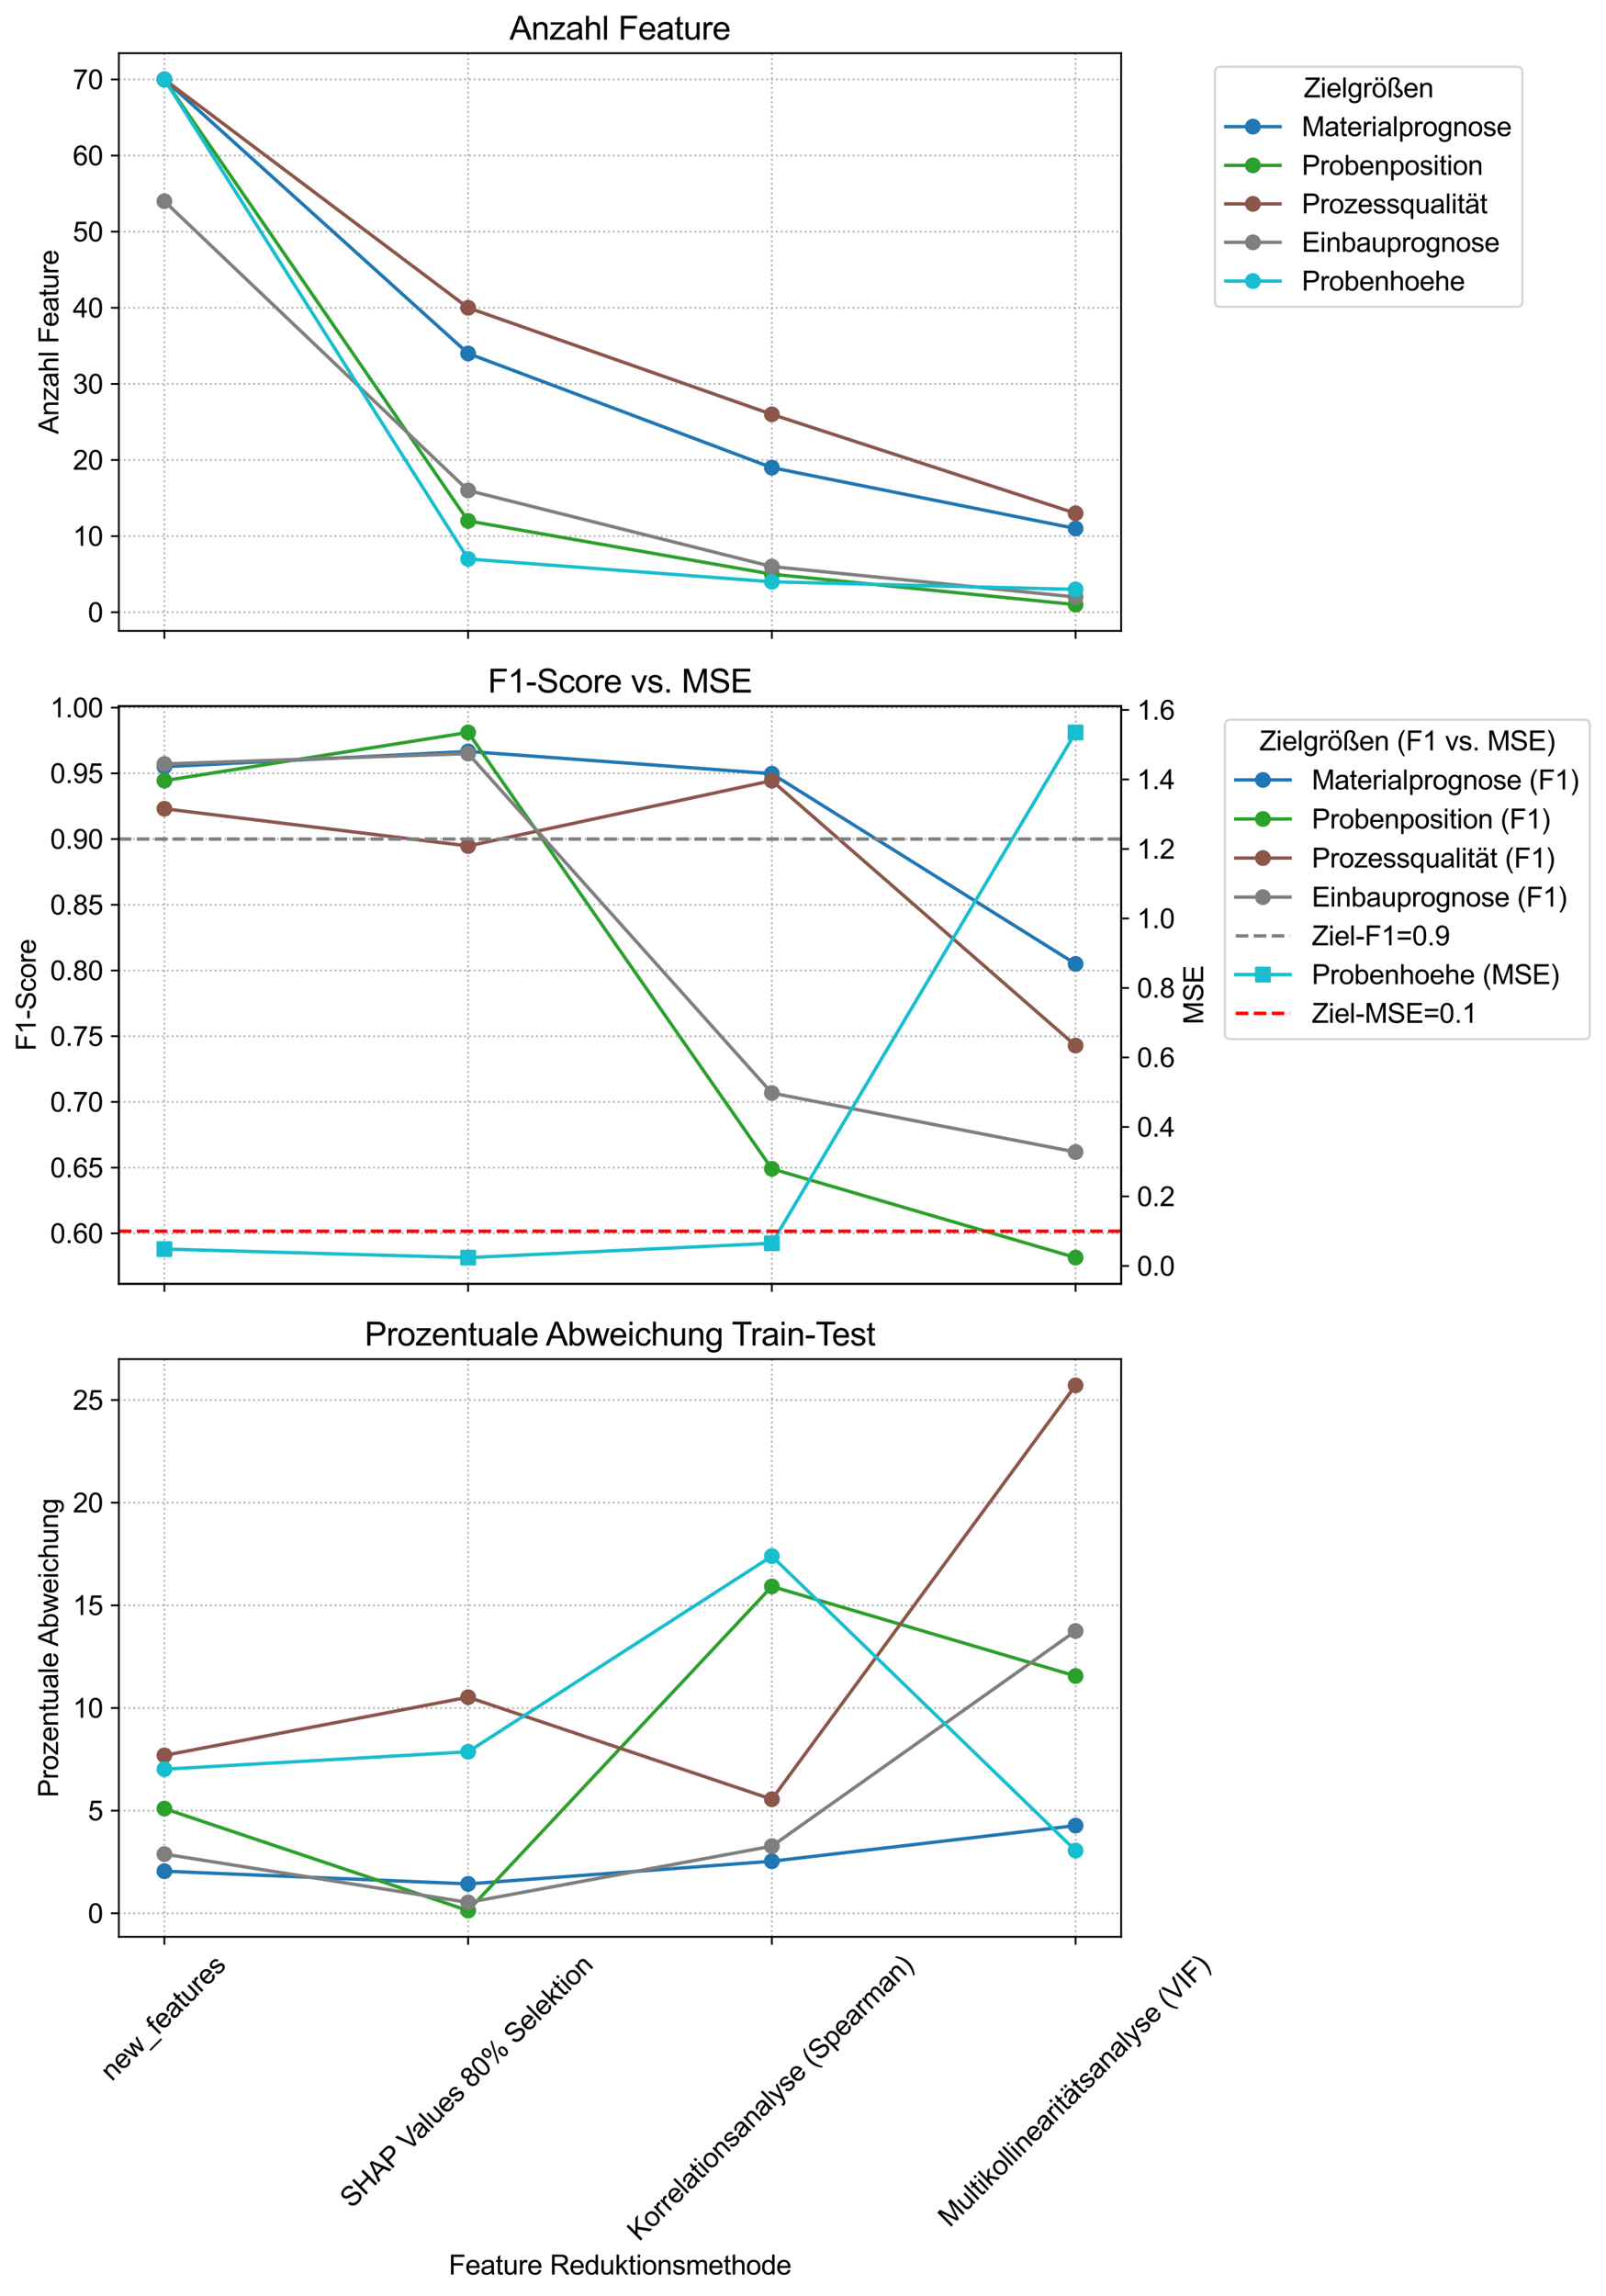 <?xml version="1.0" encoding="utf-8" standalone="no"?>
<!DOCTYPE svg PUBLIC "-//W3C//DTD SVG 1.1//EN"
  "http://www.w3.org/Graphics/SVG/1.1/DTD/svg11.dtd">
<svg xmlns:xlink="http://www.w3.org/1999/xlink" width="709.86pt" height="1014.634pt" viewBox="0 0 709.86 1014.634" xmlns="http://www.w3.org/2000/svg" version="1.1">
 <defs>
  <style type="text/css">*{stroke-linejoin: round; stroke-linecap: butt}</style>
 </defs>
 <g id="figure_1">
  <g id="patch_1">
   <path d="M 0 1014.634 
L 709.86 1014.634 
L 709.86 0 
L 0 0 
z
" style="fill: #ffffff"/>
  </g>
  <g id="axes_1">
   <g id="patch_2">
    <path d="M 52.528 278.772 
L 495.549 278.772 
L 495.549 23.507 
L 52.528 23.507 
z
" style="fill: #ffffff"/>
   </g>
   <g id="matplotlib.axis_1">
    <g id="xtick_1">
     <g id="line2d_1">
      <path d="M 72.665 278.772 
L 72.665 23.507 
" clip-path="url(#p2d7df1277d)" style="fill: none; stroke-dasharray: 0.8,1.32; stroke-dashoffset: 0; stroke: #b0b0b0; stroke-width: 0.8"/>
     </g>
     <g id="line2d_2">
      <defs>
       <path id="med95adb8ed" d="M 0 0 
L 0 3.5 
" style="stroke: #000000; stroke-width: 0.8"/>
      </defs>
      <g>
       <use xlink:href="#med95adb8ed" x="72.665" y="278.772" style="stroke: #000000; stroke-width: 0.8"/>
      </g>
     </g>
    </g>
    <g id="xtick_2">
     <g id="line2d_3">
      <path d="M 206.914 278.772 
L 206.914 23.507 
" clip-path="url(#p2d7df1277d)" style="fill: none; stroke-dasharray: 0.8,1.32; stroke-dashoffset: 0; stroke: #b0b0b0; stroke-width: 0.8"/>
     </g>
     <g id="line2d_4">
      <g>
       <use xlink:href="#med95adb8ed" x="206.914" y="278.772" style="stroke: #000000; stroke-width: 0.8"/>
      </g>
     </g>
    </g>
    <g id="xtick_3">
     <g id="line2d_5">
      <path d="M 341.163 278.772 
L 341.163 23.507 
" clip-path="url(#p2d7df1277d)" style="fill: none; stroke-dasharray: 0.8,1.32; stroke-dashoffset: 0; stroke: #b0b0b0; stroke-width: 0.8"/>
     </g>
     <g id="line2d_6">
      <g>
       <use xlink:href="#med95adb8ed" x="341.163" y="278.772" style="stroke: #000000; stroke-width: 0.8"/>
      </g>
     </g>
    </g>
    <g id="xtick_4">
     <g id="line2d_7">
      <path d="M 475.412 278.772 
L 475.412 23.507 
" clip-path="url(#p2d7df1277d)" style="fill: none; stroke-dasharray: 0.8,1.32; stroke-dashoffset: 0; stroke: #b0b0b0; stroke-width: 0.8"/>
     </g>
     <g id="line2d_8">
      <g>
       <use xlink:href="#med95adb8ed" x="475.412" y="278.772" style="stroke: #000000; stroke-width: 0.8"/>
      </g>
     </g>
    </g>
   </g>
   <g id="matplotlib.axis_2">
    <g id="ytick_1">
     <g id="line2d_9">
      <path d="M 52.528 270.533 
L 495.549 270.533 
" clip-path="url(#p2d7df1277d)" style="fill: none; stroke-dasharray: 0.8,1.32; stroke-dashoffset: 0; stroke: #b0b0b0; stroke-width: 0.8"/>
     </g>
     <g id="line2d_10">
      <defs>
       <path id="m38ec42ad6f" d="M 0 0 
L -3.5 0 
" style="stroke: #000000; stroke-width: 0.8"/>
      </defs>
      <g>
       <use xlink:href="#m38ec42ad6f" x="52.528" y="270.533" style="stroke: #000000; stroke-width: 0.8"/>
      </g>
     </g>
     <g id="text_1">
      <!-- 0 -->
      <g transform="translate(38.854 274.827) scale(0.12 -0.12)">
       <defs>
        <path id="ArialMT-30" d="M 266 2259 
Q 266 3072 433 3567 
Q 600 4063 929 4331 
Q 1259 4600 1759 4600 
Q 2128 4600 2406 4451 
Q 2684 4303 2865 4023 
Q 3047 3744 3150 3342 
Q 3253 2941 3253 2259 
Q 3253 1453 3087 958 
Q 2922 463 2592 192 
Q 2263 -78 1759 -78 
Q 1097 -78 719 397 
Q 266 969 266 2259 
z
M 844 2259 
Q 844 1131 1108 757 
Q 1372 384 1759 384 
Q 2147 384 2411 759 
Q 2675 1134 2675 2259 
Q 2675 3391 2411 3762 
Q 2147 4134 1753 4134 
Q 1366 4134 1134 3806 
Q 844 3388 844 2259 
z
" transform="scale(0.016)"/>
       </defs>
       <use xlink:href="#ArialMT-30"/>
      </g>
     </g>
    </g>
    <g id="ytick_2">
     <g id="line2d_11">
      <path d="M 52.528 236.901 
L 495.549 236.901 
" clip-path="url(#p2d7df1277d)" style="fill: none; stroke-dasharray: 0.8,1.32; stroke-dashoffset: 0; stroke: #b0b0b0; stroke-width: 0.8"/>
     </g>
     <g id="line2d_12">
      <g>
       <use xlink:href="#m38ec42ad6f" x="52.528" y="236.901" style="stroke: #000000; stroke-width: 0.8"/>
      </g>
     </g>
     <g id="text_2">
      <!-- 10 -->
      <g transform="translate(32.181 241.196) scale(0.12 -0.12)">
       <defs>
        <path id="ArialMT-31" d="M 2384 0 
L 1822 0 
L 1822 3584 
Q 1619 3391 1289 3197 
Q 959 3003 697 2906 
L 697 3450 
Q 1169 3672 1522 3987 
Q 1875 4303 2022 4600 
L 2384 4600 
L 2384 0 
z
" transform="scale(0.016)"/>
       </defs>
       <use xlink:href="#ArialMT-31"/>
       <use xlink:href="#ArialMT-30" x="55.615"/>
      </g>
     </g>
    </g>
    <g id="ytick_3">
     <g id="line2d_13">
      <path d="M 52.528 203.269 
L 495.549 203.269 
" clip-path="url(#p2d7df1277d)" style="fill: none; stroke-dasharray: 0.8,1.32; stroke-dashoffset: 0; stroke: #b0b0b0; stroke-width: 0.8"/>
     </g>
     <g id="line2d_14">
      <g>
       <use xlink:href="#m38ec42ad6f" x="52.528" y="203.269" style="stroke: #000000; stroke-width: 0.8"/>
      </g>
     </g>
     <g id="text_3">
      <!-- 20 -->
      <g transform="translate(32.181 207.564) scale(0.12 -0.12)">
       <defs>
        <path id="ArialMT-32" d="M 3222 541 
L 3222 0 
L 194 0 
Q 188 203 259 391 
Q 375 700 629 1000 
Q 884 1300 1366 1694 
Q 2113 2306 2375 2664 
Q 2638 3022 2638 3341 
Q 2638 3675 2398 3904 
Q 2159 4134 1775 4134 
Q 1369 4134 1125 3890 
Q 881 3647 878 3216 
L 300 3275 
Q 359 3922 746 4261 
Q 1134 4600 1788 4600 
Q 2447 4600 2831 4234 
Q 3216 3869 3216 3328 
Q 3216 3053 3103 2787 
Q 2991 2522 2730 2228 
Q 2469 1934 1863 1422 
Q 1356 997 1212 845 
Q 1069 694 975 541 
L 3222 541 
z
" transform="scale(0.016)"/>
       </defs>
       <use xlink:href="#ArialMT-32"/>
       <use xlink:href="#ArialMT-30" x="55.615"/>
      </g>
     </g>
    </g>
    <g id="ytick_4">
     <g id="line2d_15">
      <path d="M 52.528 169.637 
L 495.549 169.637 
" clip-path="url(#p2d7df1277d)" style="fill: none; stroke-dasharray: 0.8,1.32; stroke-dashoffset: 0; stroke: #b0b0b0; stroke-width: 0.8"/>
     </g>
     <g id="line2d_16">
      <g>
       <use xlink:href="#m38ec42ad6f" x="52.528" y="169.637" style="stroke: #000000; stroke-width: 0.8"/>
      </g>
     </g>
     <g id="text_4">
      <!-- 30 -->
      <g transform="translate(32.181 173.932) scale(0.12 -0.12)">
       <defs>
        <path id="ArialMT-33" d="M 269 1209 
L 831 1284 
Q 928 806 1161 595 
Q 1394 384 1728 384 
Q 2125 384 2398 659 
Q 2672 934 2672 1341 
Q 2672 1728 2419 1979 
Q 2166 2231 1775 2231 
Q 1616 2231 1378 2169 
L 1441 2663 
Q 1497 2656 1531 2656 
Q 1891 2656 2178 2843 
Q 2466 3031 2466 3422 
Q 2466 3731 2256 3934 
Q 2047 4138 1716 4138 
Q 1388 4138 1169 3931 
Q 950 3725 888 3313 
L 325 3413 
Q 428 3978 793 4289 
Q 1159 4600 1703 4600 
Q 2078 4600 2393 4439 
Q 2709 4278 2876 4000 
Q 3044 3722 3044 3409 
Q 3044 3113 2884 2869 
Q 2725 2625 2413 2481 
Q 2819 2388 3044 2092 
Q 3269 1797 3269 1353 
Q 3269 753 2831 336 
Q 2394 -81 1725 -81 
Q 1122 -81 723 278 
Q 325 638 269 1209 
z
" transform="scale(0.016)"/>
       </defs>
       <use xlink:href="#ArialMT-33"/>
       <use xlink:href="#ArialMT-30" x="55.615"/>
      </g>
     </g>
    </g>
    <g id="ytick_5">
     <g id="line2d_17">
      <path d="M 52.528 136.006 
L 495.549 136.006 
" clip-path="url(#p2d7df1277d)" style="fill: none; stroke-dasharray: 0.8,1.32; stroke-dashoffset: 0; stroke: #b0b0b0; stroke-width: 0.8"/>
     </g>
     <g id="line2d_18">
      <g>
       <use xlink:href="#m38ec42ad6f" x="52.528" y="136.006" style="stroke: #000000; stroke-width: 0.8"/>
      </g>
     </g>
     <g id="text_5">
      <!-- 40 -->
      <g transform="translate(32.181 140.3) scale(0.12 -0.12)">
       <defs>
        <path id="ArialMT-34" d="M 2069 0 
L 2069 1097 
L 81 1097 
L 81 1613 
L 2172 4581 
L 2631 4581 
L 2631 1613 
L 3250 1613 
L 3250 1097 
L 2631 1097 
L 2631 0 
L 2069 0 
z
M 2069 1613 
L 2069 3678 
L 634 1613 
L 2069 1613 
z
" transform="scale(0.016)"/>
       </defs>
       <use xlink:href="#ArialMT-34"/>
       <use xlink:href="#ArialMT-30" x="55.615"/>
      </g>
     </g>
    </g>
    <g id="ytick_6">
     <g id="line2d_19">
      <path d="M 52.528 102.374 
L 495.549 102.374 
" clip-path="url(#p2d7df1277d)" style="fill: none; stroke-dasharray: 0.8,1.32; stroke-dashoffset: 0; stroke: #b0b0b0; stroke-width: 0.8"/>
     </g>
     <g id="line2d_20">
      <g>
       <use xlink:href="#m38ec42ad6f" x="52.528" y="102.374" style="stroke: #000000; stroke-width: 0.8"/>
      </g>
     </g>
     <g id="text_6">
      <!-- 50 -->
      <g transform="translate(32.181 106.668) scale(0.12 -0.12)">
       <defs>
        <path id="ArialMT-35" d="M 266 1200 
L 856 1250 
Q 922 819 1161 601 
Q 1400 384 1738 384 
Q 2144 384 2425 690 
Q 2706 997 2706 1503 
Q 2706 1984 2436 2262 
Q 2166 2541 1728 2541 
Q 1456 2541 1237 2417 
Q 1019 2294 894 2097 
L 366 2166 
L 809 4519 
L 3088 4519 
L 3088 3981 
L 1259 3981 
L 1013 2750 
Q 1425 3038 1878 3038 
Q 2478 3038 2890 2622 
Q 3303 2206 3303 1553 
Q 3303 931 2941 478 
Q 2500 -78 1738 -78 
Q 1113 -78 717 272 
Q 322 622 266 1200 
z
" transform="scale(0.016)"/>
       </defs>
       <use xlink:href="#ArialMT-35"/>
       <use xlink:href="#ArialMT-30" x="55.615"/>
      </g>
     </g>
    </g>
    <g id="ytick_7">
     <g id="line2d_21">
      <path d="M 52.528 68.742 
L 495.549 68.742 
" clip-path="url(#p2d7df1277d)" style="fill: none; stroke-dasharray: 0.8,1.32; stroke-dashoffset: 0; stroke: #b0b0b0; stroke-width: 0.8"/>
     </g>
     <g id="line2d_22">
      <g>
       <use xlink:href="#m38ec42ad6f" x="52.528" y="68.742" style="stroke: #000000; stroke-width: 0.8"/>
      </g>
     </g>
     <g id="text_7">
      <!-- 60 -->
      <g transform="translate(32.181 73.037) scale(0.12 -0.12)">
       <defs>
        <path id="ArialMT-36" d="M 3184 3459 
L 2625 3416 
Q 2550 3747 2413 3897 
Q 2184 4138 1850 4138 
Q 1581 4138 1378 3988 
Q 1113 3794 959 3422 
Q 806 3050 800 2363 
Q 1003 2672 1297 2822 
Q 1591 2972 1913 2972 
Q 2475 2972 2870 2558 
Q 3266 2144 3266 1488 
Q 3266 1056 3080 686 
Q 2894 316 2569 119 
Q 2244 -78 1831 -78 
Q 1128 -78 684 439 
Q 241 956 241 2144 
Q 241 3472 731 4075 
Q 1159 4600 1884 4600 
Q 2425 4600 2770 4297 
Q 3116 3994 3184 3459 
z
M 888 1484 
Q 888 1194 1011 928 
Q 1134 663 1356 523 
Q 1578 384 1822 384 
Q 2178 384 2434 671 
Q 2691 959 2691 1453 
Q 2691 1928 2437 2201 
Q 2184 2475 1800 2475 
Q 1419 2475 1153 2201 
Q 888 1928 888 1484 
z
" transform="scale(0.016)"/>
       </defs>
       <use xlink:href="#ArialMT-36"/>
       <use xlink:href="#ArialMT-30" x="55.615"/>
      </g>
     </g>
    </g>
    <g id="ytick_8">
     <g id="line2d_23">
      <path d="M 52.528 35.11 
L 495.549 35.11 
" clip-path="url(#p2d7df1277d)" style="fill: none; stroke-dasharray: 0.8,1.32; stroke-dashoffset: 0; stroke: #b0b0b0; stroke-width: 0.8"/>
     </g>
     <g id="line2d_24">
      <g>
       <use xlink:href="#m38ec42ad6f" x="52.528" y="35.11" style="stroke: #000000; stroke-width: 0.8"/>
      </g>
     </g>
     <g id="text_8">
      <!-- 70 -->
      <g transform="translate(32.181 39.405) scale(0.12 -0.12)">
       <defs>
        <path id="ArialMT-37" d="M 303 3981 
L 303 4522 
L 3269 4522 
L 3269 4084 
Q 2831 3619 2401 2847 
Q 1972 2075 1738 1259 
Q 1569 684 1522 0 
L 944 0 
Q 953 541 1156 1306 
Q 1359 2072 1739 2783 
Q 2119 3494 2547 3981 
L 303 3981 
z
" transform="scale(0.016)"/>
       </defs>
       <use xlink:href="#ArialMT-37"/>
       <use xlink:href="#ArialMT-30" x="55.615"/>
      </g>
     </g>
    </g>
    <g id="text_9">
     <!-- Anzahl Feature -->
     <g transform="translate(25.796 191.827) rotate(-90) scale(0.12 -0.12)">
      <defs>
       <path id="ArialMT-41" d="M -9 0 
L 1750 4581 
L 2403 4581 
L 4278 0 
L 3588 0 
L 3053 1388 
L 1138 1388 
L 634 0 
L -9 0 
z
M 1313 1881 
L 2866 1881 
L 2388 3150 
Q 2169 3728 2063 4100 
Q 1975 3659 1816 3225 
L 1313 1881 
z
" transform="scale(0.016)"/>
       <path id="ArialMT-6e" d="M 422 0 
L 422 3319 
L 928 3319 
L 928 2847 
Q 1294 3394 1984 3394 
Q 2284 3394 2536 3286 
Q 2788 3178 2913 3003 
Q 3038 2828 3088 2588 
Q 3119 2431 3119 2041 
L 3119 0 
L 2556 0 
L 2556 2019 
Q 2556 2363 2490 2533 
Q 2425 2703 2258 2804 
Q 2091 2906 1866 2906 
Q 1506 2906 1245 2678 
Q 984 2450 984 1813 
L 984 0 
L 422 0 
z
" transform="scale(0.016)"/>
       <path id="ArialMT-7a" d="M 125 0 
L 125 456 
L 2238 2881 
Q 1878 2863 1603 2863 
L 250 2863 
L 250 3319 
L 2963 3319 
L 2963 2947 
L 1166 841 
L 819 456 
Q 1197 484 1528 484 
L 3063 484 
L 3063 0 
L 125 0 
z
" transform="scale(0.016)"/>
       <path id="ArialMT-61" d="M 2588 409 
Q 2275 144 1986 34 
Q 1697 -75 1366 -75 
Q 819 -75 525 192 
Q 231 459 231 875 
Q 231 1119 342 1320 
Q 453 1522 633 1644 
Q 813 1766 1038 1828 
Q 1203 1872 1538 1913 
Q 2219 1994 2541 2106 
Q 2544 2222 2544 2253 
Q 2544 2597 2384 2738 
Q 2169 2928 1744 2928 
Q 1347 2928 1158 2789 
Q 969 2650 878 2297 
L 328 2372 
Q 403 2725 575 2942 
Q 747 3159 1072 3276 
Q 1397 3394 1825 3394 
Q 2250 3394 2515 3294 
Q 2781 3194 2906 3042 
Q 3031 2891 3081 2659 
Q 3109 2516 3109 2141 
L 3109 1391 
Q 3109 606 3145 398 
Q 3181 191 3288 0 
L 2700 0 
Q 2613 175 2588 409 
z
M 2541 1666 
Q 2234 1541 1622 1453 
Q 1275 1403 1131 1340 
Q 988 1278 909 1158 
Q 831 1038 831 891 
Q 831 666 1001 516 
Q 1172 366 1500 366 
Q 1825 366 2078 508 
Q 2331 650 2450 897 
Q 2541 1088 2541 1459 
L 2541 1666 
z
" transform="scale(0.016)"/>
       <path id="ArialMT-68" d="M 422 0 
L 422 4581 
L 984 4581 
L 984 2938 
Q 1378 3394 1978 3394 
Q 2347 3394 2619 3248 
Q 2891 3103 3008 2847 
Q 3125 2591 3125 2103 
L 3125 0 
L 2563 0 
L 2563 2103 
Q 2563 2525 2380 2717 
Q 2197 2909 1863 2909 
Q 1613 2909 1392 2779 
Q 1172 2650 1078 2428 
Q 984 2206 984 1816 
L 984 0 
L 422 0 
z
" transform="scale(0.016)"/>
       <path id="ArialMT-6c" d="M 409 0 
L 409 4581 
L 972 4581 
L 972 0 
L 409 0 
z
" transform="scale(0.016)"/>
       <path id="ArialMT-20" transform="scale(0.016)"/>
       <path id="ArialMT-46" d="M 525 0 
L 525 4581 
L 3616 4581 
L 3616 4041 
L 1131 4041 
L 1131 2622 
L 3281 2622 
L 3281 2081 
L 1131 2081 
L 1131 0 
L 525 0 
z
" transform="scale(0.016)"/>
       <path id="ArialMT-65" d="M 2694 1069 
L 3275 997 
Q 3138 488 2766 206 
Q 2394 -75 1816 -75 
Q 1088 -75 661 373 
Q 234 822 234 1631 
Q 234 2469 665 2931 
Q 1097 3394 1784 3394 
Q 2450 3394 2872 2941 
Q 3294 2488 3294 1666 
Q 3294 1616 3291 1516 
L 816 1516 
Q 847 969 1125 678 
Q 1403 388 1819 388 
Q 2128 388 2347 550 
Q 2566 713 2694 1069 
z
M 847 1978 
L 2700 1978 
Q 2663 2397 2488 2606 
Q 2219 2931 1791 2931 
Q 1403 2931 1139 2672 
Q 875 2413 847 1978 
z
" transform="scale(0.016)"/>
       <path id="ArialMT-74" d="M 1650 503 
L 1731 6 
Q 1494 -44 1306 -44 
Q 1000 -44 831 53 
Q 663 150 594 308 
Q 525 466 525 972 
L 525 2881 
L 113 2881 
L 113 3319 
L 525 3319 
L 525 4141 
L 1084 4478 
L 1084 3319 
L 1650 3319 
L 1650 2881 
L 1084 2881 
L 1084 941 
Q 1084 700 1114 631 
Q 1144 563 1211 522 
Q 1278 481 1403 481 
Q 1497 481 1650 503 
z
" transform="scale(0.016)"/>
       <path id="ArialMT-75" d="M 2597 0 
L 2597 488 
Q 2209 -75 1544 -75 
Q 1250 -75 995 37 
Q 741 150 617 320 
Q 494 491 444 738 
Q 409 903 409 1263 
L 409 3319 
L 972 3319 
L 972 1478 
Q 972 1038 1006 884 
Q 1059 663 1231 536 
Q 1403 409 1656 409 
Q 1909 409 2131 539 
Q 2353 669 2445 892 
Q 2538 1116 2538 1541 
L 2538 3319 
L 3100 3319 
L 3100 0 
L 2597 0 
z
" transform="scale(0.016)"/>
       <path id="ArialMT-72" d="M 416 0 
L 416 3319 
L 922 3319 
L 922 2816 
Q 1116 3169 1280 3281 
Q 1444 3394 1641 3394 
Q 1925 3394 2219 3213 
L 2025 2691 
Q 1819 2813 1613 2813 
Q 1428 2813 1281 2702 
Q 1134 2591 1072 2394 
Q 978 2094 978 1738 
L 978 0 
L 416 0 
z
" transform="scale(0.016)"/>
      </defs>
      <use xlink:href="#ArialMT-41"/>
      <use xlink:href="#ArialMT-6e" x="66.699"/>
      <use xlink:href="#ArialMT-7a" x="122.314"/>
      <use xlink:href="#ArialMT-61" x="172.314"/>
      <use xlink:href="#ArialMT-68" x="227.93"/>
      <use xlink:href="#ArialMT-6c" x="283.545"/>
      <use xlink:href="#ArialMT-20" x="305.762"/>
      <use xlink:href="#ArialMT-46" x="333.545"/>
      <use xlink:href="#ArialMT-65" x="394.629"/>
      <use xlink:href="#ArialMT-61" x="450.244"/>
      <use xlink:href="#ArialMT-74" x="505.859"/>
      <use xlink:href="#ArialMT-75" x="533.643"/>
      <use xlink:href="#ArialMT-72" x="589.258"/>
      <use xlink:href="#ArialMT-65" x="622.559"/>
     </g>
    </g>
   </g>
   <g id="line2d_25">
    <path d="M 72.665 35.11 
L 206.914 156.185 
L 341.163 206.632 
L 475.412 233.538 
" clip-path="url(#p2d7df1277d)" style="fill: none; stroke: #1f77b4; stroke-width: 1.5; stroke-linecap: square"/>
    <defs>
     <path id="mdb62d64dd9" d="M 0 3 
C 0.796 3 1.559 2.684 2.121 2.121 
C 2.684 1.559 3 0.796 3 0 
C 3 -0.796 2.684 -1.559 2.121 -2.121 
C 1.559 -2.684 0.796 -3 0 -3 
C -0.796 -3 -1.559 -2.684 -2.121 -2.121 
C -2.684 -1.559 -3 -0.796 -3 0 
C -3 0.796 -2.684 1.559 -2.121 2.121 
C -1.559 2.684 -0.796 3 0 3 
z
" style="stroke: #1f77b4"/>
    </defs>
    <g clip-path="url(#p2d7df1277d)">
     <use xlink:href="#mdb62d64dd9" x="72.665" y="35.11" style="fill: #1f77b4; stroke: #1f77b4"/>
     <use xlink:href="#mdb62d64dd9" x="206.914" y="156.185" style="fill: #1f77b4; stroke: #1f77b4"/>
     <use xlink:href="#mdb62d64dd9" x="341.163" y="206.632" style="fill: #1f77b4; stroke: #1f77b4"/>
     <use xlink:href="#mdb62d64dd9" x="475.412" y="233.538" style="fill: #1f77b4; stroke: #1f77b4"/>
    </g>
   </g>
   <g id="line2d_26">
    <path d="M 72.665 35.11 
L 206.914 230.174 
L 341.163 253.717 
L 475.412 267.169 
" clip-path="url(#p2d7df1277d)" style="fill: none; stroke: #2ca02c; stroke-width: 1.5; stroke-linecap: square"/>
    <defs>
     <path id="m17025b4e6f" d="M 0 3 
C 0.796 3 1.559 2.684 2.121 2.121 
C 2.684 1.559 3 0.796 3 0 
C 3 -0.796 2.684 -1.559 2.121 -2.121 
C 1.559 -2.684 0.796 -3 0 -3 
C -0.796 -3 -1.559 -2.684 -2.121 -2.121 
C -2.684 -1.559 -3 -0.796 -3 0 
C -3 0.796 -2.684 1.559 -2.121 2.121 
C -1.559 2.684 -0.796 3 0 3 
z
" style="stroke: #2ca02c"/>
    </defs>
    <g clip-path="url(#p2d7df1277d)">
     <use xlink:href="#m17025b4e6f" x="72.665" y="35.11" style="fill: #2ca02c; stroke: #2ca02c"/>
     <use xlink:href="#m17025b4e6f" x="206.914" y="230.174" style="fill: #2ca02c; stroke: #2ca02c"/>
     <use xlink:href="#m17025b4e6f" x="341.163" y="253.717" style="fill: #2ca02c; stroke: #2ca02c"/>
     <use xlink:href="#m17025b4e6f" x="475.412" y="267.169" style="fill: #2ca02c; stroke: #2ca02c"/>
    </g>
   </g>
   <g id="line2d_27">
    <path d="M 72.665 35.11 
L 206.914 136.006 
L 341.163 183.09 
L 475.412 226.811 
" clip-path="url(#p2d7df1277d)" style="fill: none; stroke: #8c564b; stroke-width: 1.5; stroke-linecap: square"/>
    <defs>
     <path id="mc4a7f3d9eb" d="M 0 3 
C 0.796 3 1.559 2.684 2.121 2.121 
C 2.684 1.559 3 0.796 3 0 
C 3 -0.796 2.684 -1.559 2.121 -2.121 
C 1.559 -2.684 0.796 -3 0 -3 
C -0.796 -3 -1.559 -2.684 -2.121 -2.121 
C -2.684 -1.559 -3 -0.796 -3 0 
C -3 0.796 -2.684 1.559 -2.121 2.121 
C -1.559 2.684 -0.796 3 0 3 
z
" style="stroke: #8c564b"/>
    </defs>
    <g clip-path="url(#p2d7df1277d)">
     <use xlink:href="#mc4a7f3d9eb" x="72.665" y="35.11" style="fill: #8c564b; stroke: #8c564b"/>
     <use xlink:href="#mc4a7f3d9eb" x="206.914" y="136.006" style="fill: #8c564b; stroke: #8c564b"/>
     <use xlink:href="#mc4a7f3d9eb" x="341.163" y="183.09" style="fill: #8c564b; stroke: #8c564b"/>
     <use xlink:href="#mc4a7f3d9eb" x="475.412" y="226.811" style="fill: #8c564b; stroke: #8c564b"/>
    </g>
   </g>
   <g id="line2d_28">
    <path d="M 72.665 88.921 
L 206.914 216.722 
L 341.163 250.354 
L 475.412 263.806 
" clip-path="url(#p2d7df1277d)" style="fill: none; stroke: #7f7f7f; stroke-width: 1.5; stroke-linecap: square"/>
    <defs>
     <path id="m35f0e173ef" d="M 0 3 
C 0.796 3 1.559 2.684 2.121 2.121 
C 2.684 1.559 3 0.796 3 0 
C 3 -0.796 2.684 -1.559 2.121 -2.121 
C 1.559 -2.684 0.796 -3 0 -3 
C -0.796 -3 -1.559 -2.684 -2.121 -2.121 
C -2.684 -1.559 -3 -0.796 -3 0 
C -3 0.796 -2.684 1.559 -2.121 2.121 
C -1.559 2.684 -0.796 3 0 3 
z
" style="stroke: #7f7f7f"/>
    </defs>
    <g clip-path="url(#p2d7df1277d)">
     <use xlink:href="#m35f0e173ef" x="72.665" y="88.921" style="fill: #7f7f7f; stroke: #7f7f7f"/>
     <use xlink:href="#m35f0e173ef" x="206.914" y="216.722" style="fill: #7f7f7f; stroke: #7f7f7f"/>
     <use xlink:href="#m35f0e173ef" x="341.163" y="250.354" style="fill: #7f7f7f; stroke: #7f7f7f"/>
     <use xlink:href="#m35f0e173ef" x="475.412" y="263.806" style="fill: #7f7f7f; stroke: #7f7f7f"/>
    </g>
   </g>
   <g id="line2d_29">
    <path d="M 72.665 35.11 
L 206.914 246.99 
L 341.163 257.08 
L 475.412 260.443 
" clip-path="url(#p2d7df1277d)" style="fill: none; stroke: #17becf; stroke-width: 1.5; stroke-linecap: square"/>
    <defs>
     <path id="m312e6b4b0f" d="M 0 3 
C 0.796 3 1.559 2.684 2.121 2.121 
C 2.684 1.559 3 0.796 3 0 
C 3 -0.796 2.684 -1.559 2.121 -2.121 
C 1.559 -2.684 0.796 -3 0 -3 
C -0.796 -3 -1.559 -2.684 -2.121 -2.121 
C -2.684 -1.559 -3 -0.796 -3 0 
C -3 0.796 -2.684 1.559 -2.121 2.121 
C -1.559 2.684 -0.796 3 0 3 
z
" style="stroke: #17becf"/>
    </defs>
    <g clip-path="url(#p2d7df1277d)">
     <use xlink:href="#m312e6b4b0f" x="72.665" y="35.11" style="fill: #17becf; stroke: #17becf"/>
     <use xlink:href="#m312e6b4b0f" x="206.914" y="246.99" style="fill: #17becf; stroke: #17becf"/>
     <use xlink:href="#m312e6b4b0f" x="341.163" y="257.08" style="fill: #17becf; stroke: #17becf"/>
     <use xlink:href="#m312e6b4b0f" x="475.412" y="260.443" style="fill: #17becf; stroke: #17becf"/>
    </g>
   </g>
   <g id="patch_3">
    <path d="M 52.528 278.772 
L 52.528 23.507 
" style="fill: none; stroke: #000000; stroke-width: 0.8; stroke-linejoin: miter; stroke-linecap: square"/>
   </g>
   <g id="patch_4">
    <path d="M 495.549 278.772 
L 495.549 23.507 
" style="fill: none; stroke: #000000; stroke-width: 0.8; stroke-linejoin: miter; stroke-linecap: square"/>
   </g>
   <g id="patch_5">
    <path d="M 52.528 278.772 
L 495.549 278.772 
" style="fill: none; stroke: #000000; stroke-width: 0.8; stroke-linejoin: miter; stroke-linecap: square"/>
   </g>
   <g id="patch_6">
    <path d="M 52.528 23.507 
L 495.549 23.507 
" style="fill: none; stroke: #000000; stroke-width: 0.8; stroke-linejoin: miter; stroke-linecap: square"/>
   </g>
   <g id="text_10">
    <!-- Anzahl Feature -->
    <g transform="translate(225.213 17.507) scale(0.144 -0.144)">
     <use xlink:href="#ArialMT-41"/>
     <use xlink:href="#ArialMT-6e" x="66.699"/>
     <use xlink:href="#ArialMT-7a" x="122.314"/>
     <use xlink:href="#ArialMT-61" x="172.314"/>
     <use xlink:href="#ArialMT-68" x="227.93"/>
     <use xlink:href="#ArialMT-6c" x="283.545"/>
     <use xlink:href="#ArialMT-20" x="305.762"/>
     <use xlink:href="#ArialMT-46" x="333.545"/>
     <use xlink:href="#ArialMT-65" x="394.629"/>
     <use xlink:href="#ArialMT-61" x="450.244"/>
     <use xlink:href="#ArialMT-74" x="505.859"/>
     <use xlink:href="#ArialMT-75" x="533.643"/>
     <use xlink:href="#ArialMT-72" x="589.258"/>
     <use xlink:href="#ArialMT-65" x="622.559"/>
    </g>
   </g>
   <g id="legend_1">
    <g id="patch_7">
     <path d="M 539.391 135.574 
L 670.502 135.574 
Q 672.902 135.574 672.902 133.174 
L 672.902 31.907 
Q 672.902 29.507 670.502 29.507 
L 539.391 29.507 
Q 536.991 29.507 536.991 31.907 
L 536.991 133.174 
Q 536.991 135.574 539.391 135.574 
z
" style="fill: #ffffff; opacity: 0.8; stroke: #cccccc; stroke-linejoin: miter"/>
    </g>
    <g id="text_11">
     <!-- Zielgrößen -->
     <g transform="translate(576.27 43.043) scale(0.12 -0.12)">
      <defs>
       <path id="ArialMT-5a" d="M 128 0 
L 128 563 
L 2475 3497 
Q 2725 3809 2950 4041 
L 394 4041 
L 394 4581 
L 3675 4581 
L 3675 4041 
L 1103 863 
L 825 541 
L 3750 541 
L 3750 0 
L 128 0 
z
" transform="scale(0.016)"/>
       <path id="ArialMT-69" d="M 425 3934 
L 425 4581 
L 988 4581 
L 988 3934 
L 425 3934 
z
M 425 0 
L 425 3319 
L 988 3319 
L 988 0 
L 425 0 
z
" transform="scale(0.016)"/>
       <path id="ArialMT-67" d="M 319 -275 
L 866 -356 
Q 900 -609 1056 -725 
Q 1266 -881 1628 -881 
Q 2019 -881 2231 -725 
Q 2444 -569 2519 -288 
Q 2563 -116 2559 434 
Q 2191 0 1641 0 
Q 956 0 581 494 
Q 206 988 206 1678 
Q 206 2153 378 2554 
Q 550 2956 876 3175 
Q 1203 3394 1644 3394 
Q 2231 3394 2613 2919 
L 2613 3319 
L 3131 3319 
L 3131 450 
Q 3131 -325 2973 -648 
Q 2816 -972 2473 -1159 
Q 2131 -1347 1631 -1347 
Q 1038 -1347 672 -1080 
Q 306 -813 319 -275 
z
M 784 1719 
Q 784 1066 1043 766 
Q 1303 466 1694 466 
Q 2081 466 2343 764 
Q 2606 1063 2606 1700 
Q 2606 2309 2336 2618 
Q 2066 2928 1684 2928 
Q 1309 2928 1046 2623 
Q 784 2319 784 1719 
z
" transform="scale(0.016)"/>
       <path id="ArialMT-f6" d="M 213 1659 
Q 213 2581 725 3025 
Q 1153 3394 1769 3394 
Q 2453 3394 2887 2945 
Q 3322 2497 3322 1706 
Q 3322 1066 3130 698 
Q 2938 331 2570 128 
Q 2203 -75 1769 -75 
Q 1072 -75 642 372 
Q 213 819 213 1659 
z
M 791 1659 
Q 791 1022 1069 705 
Q 1347 388 1769 388 
Q 2188 388 2466 706 
Q 2744 1025 2744 1678 
Q 2744 2294 2464 2611 
Q 2184 2928 1769 2928 
Q 1347 2928 1069 2612 
Q 791 2297 791 1659 
z
M 895 3969 
L 895 4609 
L 1482 4609 
L 1482 3969 
L 895 3969 
z
M 2060 3969 
L 2060 4609 
L 2648 4609 
L 2648 3969 
L 2060 3969 
z
" transform="scale(0.016)"/>
       <path id="ArialMT-df" d="M 478 0 
L 478 3122 
Q 478 3694 617 4001 
Q 756 4309 1081 4484 
Q 1406 4659 1813 4659 
Q 2353 4659 2662 4389 
Q 2972 4119 2972 3763 
Q 2972 3603 2915 3434 
Q 2859 3266 2715 3014 
Q 2572 2763 2534 2664 
Q 2497 2566 2497 2491 
Q 2497 2391 2566 2294 
Q 2631 2194 2944 1991 
Q 3369 1713 3509 1544 
Q 3709 1303 3709 975 
Q 3709 541 3389 231 
Q 3069 -78 2569 -78 
Q 2175 -78 1878 133 
Q 1581 344 1434 675 
L 1919 900 
Q 2075 609 2231 496 
Q 2388 384 2559 384 
Q 2797 384 2965 546 
Q 3134 709 3134 928 
Q 3134 1103 3034 1228 
Q 2969 1309 2684 1503 
Q 2166 1859 2044 2038 
Q 1919 2216 1919 2403 
Q 1919 2525 1961 2650 
Q 2003 2775 2164 3050 
Q 2325 3325 2375 3462 
Q 2425 3600 2425 3706 
Q 2425 3900 2254 4048 
Q 2084 4197 1800 4197 
Q 1466 4197 1253 3990 
Q 1041 3784 1041 3097 
L 1041 0 
L 478 0 
z
" transform="scale(0.016)"/>
      </defs>
      <use xlink:href="#ArialMT-5a"/>
      <use xlink:href="#ArialMT-69" x="61.084"/>
      <use xlink:href="#ArialMT-65" x="83.301"/>
      <use xlink:href="#ArialMT-6c" x="138.916"/>
      <use xlink:href="#ArialMT-67" x="161.133"/>
      <use xlink:href="#ArialMT-72" x="216.748"/>
      <use xlink:href="#ArialMT-f6" x="250.049"/>
      <use xlink:href="#ArialMT-df" x="305.664"/>
      <use xlink:href="#ArialMT-65" x="366.748"/>
      <use xlink:href="#ArialMT-6e" x="422.363"/>
     </g>
    </g>
    <g id="line2d_30">
     <path d="M 541.791 55.958 
L 553.791 55.958 
L 565.791 55.958 
" style="fill: none; stroke: #1f77b4; stroke-width: 1.5; stroke-linecap: square"/>
     <g>
      <use xlink:href="#mdb62d64dd9" x="553.791" y="55.958" style="fill: #1f77b4; stroke: #1f77b4"/>
     </g>
    </g>
    <g id="text_12">
     <!-- Materialprognose -->
     <g transform="translate(575.391 60.158) scale(0.12 -0.12)">
      <defs>
       <path id="ArialMT-4d" d="M 475 0 
L 475 4581 
L 1388 4581 
L 2472 1338 
Q 2622 884 2691 659 
Q 2769 909 2934 1394 
L 4031 4581 
L 4847 4581 
L 4847 0 
L 4263 0 
L 4263 3834 
L 2931 0 
L 2384 0 
L 1059 3900 
L 1059 0 
L 475 0 
z
" transform="scale(0.016)"/>
       <path id="ArialMT-70" d="M 422 -1272 
L 422 3319 
L 934 3319 
L 934 2888 
Q 1116 3141 1344 3267 
Q 1572 3394 1897 3394 
Q 2322 3394 2647 3175 
Q 2972 2956 3137 2557 
Q 3303 2159 3303 1684 
Q 3303 1175 3120 767 
Q 2938 359 2589 142 
Q 2241 -75 1856 -75 
Q 1575 -75 1351 44 
Q 1128 163 984 344 
L 984 -1272 
L 422 -1272 
z
M 931 1641 
Q 931 1000 1190 694 
Q 1450 388 1819 388 
Q 2194 388 2461 705 
Q 2728 1022 2728 1688 
Q 2728 2322 2467 2637 
Q 2206 2953 1844 2953 
Q 1484 2953 1207 2617 
Q 931 2281 931 1641 
z
" transform="scale(0.016)"/>
       <path id="ArialMT-6f" d="M 213 1659 
Q 213 2581 725 3025 
Q 1153 3394 1769 3394 
Q 2453 3394 2887 2945 
Q 3322 2497 3322 1706 
Q 3322 1066 3130 698 
Q 2938 331 2570 128 
Q 2203 -75 1769 -75 
Q 1072 -75 642 372 
Q 213 819 213 1659 
z
M 791 1659 
Q 791 1022 1069 705 
Q 1347 388 1769 388 
Q 2188 388 2466 706 
Q 2744 1025 2744 1678 
Q 2744 2294 2464 2611 
Q 2184 2928 1769 2928 
Q 1347 2928 1069 2612 
Q 791 2297 791 1659 
z
" transform="scale(0.016)"/>
       <path id="ArialMT-73" d="M 197 991 
L 753 1078 
Q 800 744 1014 566 
Q 1228 388 1613 388 
Q 2000 388 2187 545 
Q 2375 703 2375 916 
Q 2375 1106 2209 1216 
Q 2094 1291 1634 1406 
Q 1016 1563 777 1677 
Q 538 1791 414 1992 
Q 291 2194 291 2438 
Q 291 2659 392 2848 
Q 494 3038 669 3163 
Q 800 3259 1026 3326 
Q 1253 3394 1513 3394 
Q 1903 3394 2198 3281 
Q 2494 3169 2634 2976 
Q 2775 2784 2828 2463 
L 2278 2388 
Q 2241 2644 2061 2787 
Q 1881 2931 1553 2931 
Q 1166 2931 1000 2803 
Q 834 2675 834 2503 
Q 834 2394 903 2306 
Q 972 2216 1119 2156 
Q 1203 2125 1616 2013 
Q 2213 1853 2448 1751 
Q 2684 1650 2818 1456 
Q 2953 1263 2953 975 
Q 2953 694 2789 445 
Q 2625 197 2315 61 
Q 2006 -75 1616 -75 
Q 969 -75 630 194 
Q 291 463 197 991 
z
" transform="scale(0.016)"/>
      </defs>
      <use xlink:href="#ArialMT-4d"/>
      <use xlink:href="#ArialMT-61" x="83.301"/>
      <use xlink:href="#ArialMT-74" x="138.916"/>
      <use xlink:href="#ArialMT-65" x="166.699"/>
      <use xlink:href="#ArialMT-72" x="222.314"/>
      <use xlink:href="#ArialMT-69" x="255.615"/>
      <use xlink:href="#ArialMT-61" x="277.832"/>
      <use xlink:href="#ArialMT-6c" x="333.447"/>
      <use xlink:href="#ArialMT-70" x="355.664"/>
      <use xlink:href="#ArialMT-72" x="411.279"/>
      <use xlink:href="#ArialMT-6f" x="444.58"/>
      <use xlink:href="#ArialMT-67" x="500.195"/>
      <use xlink:href="#ArialMT-6e" x="555.811"/>
      <use xlink:href="#ArialMT-6f" x="611.426"/>
      <use xlink:href="#ArialMT-73" x="667.041"/>
      <use xlink:href="#ArialMT-65" x="717.041"/>
     </g>
    </g>
    <g id="line2d_31">
     <path d="M 541.791 73.073 
L 553.791 73.073 
L 565.791 73.073 
" style="fill: none; stroke: #2ca02c; stroke-width: 1.5; stroke-linecap: square"/>
     <g>
      <use xlink:href="#m17025b4e6f" x="553.791" y="73.073" style="fill: #2ca02c; stroke: #2ca02c"/>
     </g>
    </g>
    <g id="text_13">
     <!-- Probenposition -->
     <g transform="translate(575.391 77.273) scale(0.12 -0.12)">
      <defs>
       <path id="ArialMT-50" d="M 494 0 
L 494 4581 
L 2222 4581 
Q 2678 4581 2919 4538 
Q 3256 4481 3484 4323 
Q 3713 4166 3852 3881 
Q 3991 3597 3991 3256 
Q 3991 2672 3619 2267 
Q 3247 1863 2275 1863 
L 1100 1863 
L 1100 0 
L 494 0 
z
M 1100 2403 
L 2284 2403 
Q 2872 2403 3119 2622 
Q 3366 2841 3366 3238 
Q 3366 3525 3220 3729 
Q 3075 3934 2838 4000 
Q 2684 4041 2272 4041 
L 1100 4041 
L 1100 2403 
z
" transform="scale(0.016)"/>
       <path id="ArialMT-62" d="M 941 0 
L 419 0 
L 419 4581 
L 981 4581 
L 981 2947 
Q 1338 3394 1891 3394 
Q 2197 3394 2470 3270 
Q 2744 3147 2920 2923 
Q 3097 2700 3197 2384 
Q 3297 2069 3297 1709 
Q 3297 856 2875 390 
Q 2453 -75 1863 -75 
Q 1275 -75 941 416 
L 941 0 
z
M 934 1684 
Q 934 1088 1097 822 
Q 1363 388 1816 388 
Q 2184 388 2453 708 
Q 2722 1028 2722 1663 
Q 2722 2313 2464 2622 
Q 2206 2931 1841 2931 
Q 1472 2931 1203 2611 
Q 934 2291 934 1684 
z
" transform="scale(0.016)"/>
      </defs>
      <use xlink:href="#ArialMT-50"/>
      <use xlink:href="#ArialMT-72" x="66.699"/>
      <use xlink:href="#ArialMT-6f" x="100"/>
      <use xlink:href="#ArialMT-62" x="155.615"/>
      <use xlink:href="#ArialMT-65" x="211.23"/>
      <use xlink:href="#ArialMT-6e" x="266.846"/>
      <use xlink:href="#ArialMT-70" x="322.461"/>
      <use xlink:href="#ArialMT-6f" x="378.076"/>
      <use xlink:href="#ArialMT-73" x="433.691"/>
      <use xlink:href="#ArialMT-69" x="483.691"/>
      <use xlink:href="#ArialMT-74" x="505.908"/>
      <use xlink:href="#ArialMT-69" x="533.691"/>
      <use xlink:href="#ArialMT-6f" x="555.908"/>
      <use xlink:href="#ArialMT-6e" x="611.523"/>
     </g>
    </g>
    <g id="line2d_32">
     <path d="M 541.791 90.1 
L 553.791 90.1 
L 565.791 90.1 
" style="fill: none; stroke: #8c564b; stroke-width: 1.5; stroke-linecap: square"/>
     <g>
      <use xlink:href="#mc4a7f3d9eb" x="553.791" y="90.1" style="fill: #8c564b; stroke: #8c564b"/>
     </g>
    </g>
    <g id="text_14">
     <!-- Prozessqualität -->
     <g transform="translate(575.391 94.3) scale(0.12 -0.12)">
      <defs>
       <path id="ArialMT-71" d="M 2538 -1272 
L 2538 353 
Q 2406 169 2170 47 
Q 1934 -75 1669 -75 
Q 1078 -75 651 397 
Q 225 869 225 1691 
Q 225 2191 398 2587 
Q 572 2984 901 3189 
Q 1231 3394 1625 3394 
Q 2241 3394 2594 2875 
L 2594 3319 
L 3100 3319 
L 3100 -1272 
L 2538 -1272 
z
M 803 1669 
Q 803 1028 1072 708 
Q 1341 388 1716 388 
Q 2075 388 2334 692 
Q 2594 997 2594 1619 
Q 2594 2281 2320 2615 
Q 2047 2950 1678 2950 
Q 1313 2950 1058 2639 
Q 803 2328 803 1669 
z
" transform="scale(0.016)"/>
       <path id="ArialMT-e4" d="M 2588 409 
Q 2275 144 1986 34 
Q 1697 -75 1366 -75 
Q 819 -75 525 192 
Q 231 459 231 875 
Q 231 1119 342 1320 
Q 453 1522 633 1644 
Q 813 1766 1038 1828 
Q 1203 1872 1538 1913 
Q 2219 1994 2541 2106 
Q 2544 2222 2544 2253 
Q 2544 2597 2384 2738 
Q 2169 2928 1744 2928 
Q 1347 2928 1158 2789 
Q 969 2650 878 2297 
L 328 2372 
Q 403 2725 575 2942 
Q 747 3159 1072 3276 
Q 1397 3394 1825 3394 
Q 2250 3394 2515 3294 
Q 2781 3194 2906 3042 
Q 3031 2891 3081 2659 
Q 3109 2516 3109 2141 
L 3109 1391 
Q 3109 606 3145 398 
Q 3181 191 3288 0 
L 2700 0 
Q 2613 175 2588 409 
z
M 2541 1666 
Q 2234 1541 1622 1453 
Q 1275 1403 1131 1340 
Q 988 1278 909 1158 
Q 831 1038 831 891 
Q 831 666 1001 516 
Q 1172 366 1500 366 
Q 1825 366 2078 508 
Q 2331 650 2450 897 
Q 2541 1088 2541 1459 
L 2541 1666 
z
M 887 3969 
L 887 4609 
L 1474 4609 
L 1474 3969 
L 887 3969 
z
M 2052 3969 
L 2052 4609 
L 2640 4609 
L 2640 3969 
L 2052 3969 
z
" transform="scale(0.016)"/>
      </defs>
      <use xlink:href="#ArialMT-50"/>
      <use xlink:href="#ArialMT-72" x="66.699"/>
      <use xlink:href="#ArialMT-6f" x="100"/>
      <use xlink:href="#ArialMT-7a" x="155.615"/>
      <use xlink:href="#ArialMT-65" x="205.615"/>
      <use xlink:href="#ArialMT-73" x="261.23"/>
      <use xlink:href="#ArialMT-73" x="311.23"/>
      <use xlink:href="#ArialMT-71" x="361.23"/>
      <use xlink:href="#ArialMT-75" x="416.846"/>
      <use xlink:href="#ArialMT-61" x="472.461"/>
      <use xlink:href="#ArialMT-6c" x="528.076"/>
      <use xlink:href="#ArialMT-69" x="550.293"/>
      <use xlink:href="#ArialMT-74" x="572.51"/>
      <use xlink:href="#ArialMT-e4" x="600.293"/>
      <use xlink:href="#ArialMT-74" x="655.908"/>
     </g>
    </g>
    <g id="line2d_33">
     <path d="M 541.791 107.074 
L 553.791 107.074 
L 565.791 107.074 
" style="fill: none; stroke: #7f7f7f; stroke-width: 1.5; stroke-linecap: square"/>
     <g>
      <use xlink:href="#m35f0e173ef" x="553.791" y="107.074" style="fill: #7f7f7f; stroke: #7f7f7f"/>
     </g>
    </g>
    <g id="text_15">
     <!-- Einbauprognose -->
     <g transform="translate(575.391 111.274) scale(0.12 -0.12)">
      <defs>
       <path id="ArialMT-45" d="M 506 0 
L 506 4581 
L 3819 4581 
L 3819 4041 
L 1113 4041 
L 1113 2638 
L 3647 2638 
L 3647 2100 
L 1113 2100 
L 1113 541 
L 3925 541 
L 3925 0 
L 506 0 
z
" transform="scale(0.016)"/>
      </defs>
      <use xlink:href="#ArialMT-45"/>
      <use xlink:href="#ArialMT-69" x="66.699"/>
      <use xlink:href="#ArialMT-6e" x="88.916"/>
      <use xlink:href="#ArialMT-62" x="144.531"/>
      <use xlink:href="#ArialMT-61" x="200.146"/>
      <use xlink:href="#ArialMT-75" x="255.762"/>
      <use xlink:href="#ArialMT-70" x="311.377"/>
      <use xlink:href="#ArialMT-72" x="366.992"/>
      <use xlink:href="#ArialMT-6f" x="400.293"/>
      <use xlink:href="#ArialMT-67" x="455.908"/>
      <use xlink:href="#ArialMT-6e" x="511.523"/>
      <use xlink:href="#ArialMT-6f" x="567.139"/>
      <use xlink:href="#ArialMT-73" x="622.754"/>
      <use xlink:href="#ArialMT-65" x="672.754"/>
     </g>
    </g>
    <g id="line2d_34">
     <path d="M 541.791 124.189 
L 553.791 124.189 
L 565.791 124.189 
" style="fill: none; stroke: #17becf; stroke-width: 1.5; stroke-linecap: square"/>
     <g>
      <use xlink:href="#m312e6b4b0f" x="553.791" y="124.189" style="fill: #17becf; stroke: #17becf"/>
     </g>
    </g>
    <g id="text_16">
     <!-- Probenhoehe -->
     <g transform="translate(575.391 128.389) scale(0.12 -0.12)">
      <use xlink:href="#ArialMT-50"/>
      <use xlink:href="#ArialMT-72" x="66.699"/>
      <use xlink:href="#ArialMT-6f" x="100"/>
      <use xlink:href="#ArialMT-62" x="155.615"/>
      <use xlink:href="#ArialMT-65" x="211.23"/>
      <use xlink:href="#ArialMT-6e" x="266.846"/>
      <use xlink:href="#ArialMT-68" x="322.461"/>
      <use xlink:href="#ArialMT-6f" x="378.076"/>
      <use xlink:href="#ArialMT-65" x="433.691"/>
      <use xlink:href="#ArialMT-68" x="489.307"/>
      <use xlink:href="#ArialMT-65" x="544.922"/>
     </g>
    </g>
   </g>
  </g>
  <g id="axes_2">
   <g id="patch_8">
    <path d="M 52.528 567.298 
L 495.549 567.298 
L 495.549 312.032 
L 52.528 312.032 
z
" style="fill: #ffffff"/>
   </g>
   <g id="matplotlib.axis_3">
    <g id="xtick_5">
     <g id="line2d_35">
      <path d="M 72.665 567.298 
L 72.665 312.032 
" clip-path="url(#p643931f230)" style="fill: none; stroke-dasharray: 0.8,1.32; stroke-dashoffset: 0; stroke: #b0b0b0; stroke-width: 0.8"/>
     </g>
     <g id="line2d_36">
      <g>
       <use xlink:href="#med95adb8ed" x="72.665" y="567.298" style="stroke: #000000; stroke-width: 0.8"/>
      </g>
     </g>
    </g>
    <g id="xtick_6">
     <g id="line2d_37">
      <path d="M 206.914 567.298 
L 206.914 312.032 
" clip-path="url(#p643931f230)" style="fill: none; stroke-dasharray: 0.8,1.32; stroke-dashoffset: 0; stroke: #b0b0b0; stroke-width: 0.8"/>
     </g>
     <g id="line2d_38">
      <g>
       <use xlink:href="#med95adb8ed" x="206.914" y="567.298" style="stroke: #000000; stroke-width: 0.8"/>
      </g>
     </g>
    </g>
    <g id="xtick_7">
     <g id="line2d_39">
      <path d="M 341.163 567.298 
L 341.163 312.032 
" clip-path="url(#p643931f230)" style="fill: none; stroke-dasharray: 0.8,1.32; stroke-dashoffset: 0; stroke: #b0b0b0; stroke-width: 0.8"/>
     </g>
     <g id="line2d_40">
      <g>
       <use xlink:href="#med95adb8ed" x="341.163" y="567.298" style="stroke: #000000; stroke-width: 0.8"/>
      </g>
     </g>
    </g>
    <g id="xtick_8">
     <g id="line2d_41">
      <path d="M 475.412 567.298 
L 475.412 312.032 
" clip-path="url(#p643931f230)" style="fill: none; stroke-dasharray: 0.8,1.32; stroke-dashoffset: 0; stroke: #b0b0b0; stroke-width: 0.8"/>
     </g>
     <g id="line2d_42">
      <g>
       <use xlink:href="#med95adb8ed" x="475.412" y="567.298" style="stroke: #000000; stroke-width: 0.8"/>
      </g>
     </g>
    </g>
   </g>
   <g id="matplotlib.axis_4">
    <g id="ytick_9">
     <g id="line2d_43">
      <path d="M 52.528 544.985 
L 495.549 544.985 
" clip-path="url(#p643931f230)" style="fill: none; stroke-dasharray: 0.8,1.32; stroke-dashoffset: 0; stroke: #b0b0b0; stroke-width: 0.8"/>
     </g>
     <g id="line2d_44">
      <g>
       <use xlink:href="#m38ec42ad6f" x="52.528" y="544.985" style="stroke: #000000; stroke-width: 0.8"/>
      </g>
     </g>
     <g id="text_17">
      <!-- 0.60 -->
      <g transform="translate(22.174 549.28) scale(0.12 -0.12)">
       <defs>
        <path id="ArialMT-2e" d="M 581 0 
L 581 641 
L 1222 641 
L 1222 0 
L 581 0 
z
" transform="scale(0.016)"/>
       </defs>
       <use xlink:href="#ArialMT-30"/>
       <use xlink:href="#ArialMT-2e" x="55.615"/>
       <use xlink:href="#ArialMT-36" x="83.398"/>
       <use xlink:href="#ArialMT-30" x="139.014"/>
      </g>
     </g>
    </g>
    <g id="ytick_10">
     <g id="line2d_45">
      <path d="M 52.528 515.947 
L 495.549 515.947 
" clip-path="url(#p643931f230)" style="fill: none; stroke-dasharray: 0.8,1.32; stroke-dashoffset: 0; stroke: #b0b0b0; stroke-width: 0.8"/>
     </g>
     <g id="line2d_46">
      <g>
       <use xlink:href="#m38ec42ad6f" x="52.528" y="515.947" style="stroke: #000000; stroke-width: 0.8"/>
      </g>
     </g>
     <g id="text_18">
      <!-- 0.65 -->
      <g transform="translate(22.174 520.242) scale(0.12 -0.12)">
       <use xlink:href="#ArialMT-30"/>
       <use xlink:href="#ArialMT-2e" x="55.615"/>
       <use xlink:href="#ArialMT-36" x="83.398"/>
       <use xlink:href="#ArialMT-35" x="139.014"/>
      </g>
     </g>
    </g>
    <g id="ytick_11">
     <g id="line2d_47">
      <path d="M 52.528 486.908 
L 495.549 486.908 
" clip-path="url(#p643931f230)" style="fill: none; stroke-dasharray: 0.8,1.32; stroke-dashoffset: 0; stroke: #b0b0b0; stroke-width: 0.8"/>
     </g>
     <g id="line2d_48">
      <g>
       <use xlink:href="#m38ec42ad6f" x="52.528" y="486.908" style="stroke: #000000; stroke-width: 0.8"/>
      </g>
     </g>
     <g id="text_19">
      <!-- 0.70 -->
      <g transform="translate(22.174 491.203) scale(0.12 -0.12)">
       <use xlink:href="#ArialMT-30"/>
       <use xlink:href="#ArialMT-2e" x="55.615"/>
       <use xlink:href="#ArialMT-37" x="83.398"/>
       <use xlink:href="#ArialMT-30" x="139.014"/>
      </g>
     </g>
    </g>
    <g id="ytick_12">
     <g id="line2d_49">
      <path d="M 52.528 457.87 
L 495.549 457.87 
" clip-path="url(#p643931f230)" style="fill: none; stroke-dasharray: 0.8,1.32; stroke-dashoffset: 0; stroke: #b0b0b0; stroke-width: 0.8"/>
     </g>
     <g id="line2d_50">
      <g>
       <use xlink:href="#m38ec42ad6f" x="52.528" y="457.87" style="stroke: #000000; stroke-width: 0.8"/>
      </g>
     </g>
     <g id="text_20">
      <!-- 0.75 -->
      <g transform="translate(22.174 462.165) scale(0.12 -0.12)">
       <use xlink:href="#ArialMT-30"/>
       <use xlink:href="#ArialMT-2e" x="55.615"/>
       <use xlink:href="#ArialMT-37" x="83.398"/>
       <use xlink:href="#ArialMT-35" x="139.014"/>
      </g>
     </g>
    </g>
    <g id="ytick_13">
     <g id="line2d_51">
      <path d="M 52.528 428.831 
L 495.549 428.831 
" clip-path="url(#p643931f230)" style="fill: none; stroke-dasharray: 0.8,1.32; stroke-dashoffset: 0; stroke: #b0b0b0; stroke-width: 0.8"/>
     </g>
     <g id="line2d_52">
      <g>
       <use xlink:href="#m38ec42ad6f" x="52.528" y="428.831" style="stroke: #000000; stroke-width: 0.8"/>
      </g>
     </g>
     <g id="text_21">
      <!-- 0.80 -->
      <g transform="translate(22.174 433.126) scale(0.12 -0.12)">
       <defs>
        <path id="ArialMT-38" d="M 1131 2484 
Q 781 2613 612 2850 
Q 444 3088 444 3419 
Q 444 3919 803 4259 
Q 1163 4600 1759 4600 
Q 2359 4600 2725 4251 
Q 3091 3903 3091 3403 
Q 3091 3084 2923 2848 
Q 2756 2613 2416 2484 
Q 2838 2347 3058 2040 
Q 3278 1734 3278 1309 
Q 3278 722 2862 322 
Q 2447 -78 1769 -78 
Q 1091 -78 675 323 
Q 259 725 259 1325 
Q 259 1772 486 2073 
Q 713 2375 1131 2484 
z
M 1019 3438 
Q 1019 3113 1228 2906 
Q 1438 2700 1772 2700 
Q 2097 2700 2305 2904 
Q 2513 3109 2513 3406 
Q 2513 3716 2298 3927 
Q 2084 4138 1766 4138 
Q 1444 4138 1231 3931 
Q 1019 3725 1019 3438 
z
M 838 1322 
Q 838 1081 952 856 
Q 1066 631 1291 507 
Q 1516 384 1775 384 
Q 2178 384 2440 643 
Q 2703 903 2703 1303 
Q 2703 1709 2433 1975 
Q 2163 2241 1756 2241 
Q 1359 2241 1098 1978 
Q 838 1716 838 1322 
z
" transform="scale(0.016)"/>
       </defs>
       <use xlink:href="#ArialMT-30"/>
       <use xlink:href="#ArialMT-2e" x="55.615"/>
       <use xlink:href="#ArialMT-38" x="83.398"/>
       <use xlink:href="#ArialMT-30" x="139.014"/>
      </g>
     </g>
    </g>
    <g id="ytick_14">
     <g id="line2d_53">
      <path d="M 52.528 399.793 
L 495.549 399.793 
" clip-path="url(#p643931f230)" style="fill: none; stroke-dasharray: 0.8,1.32; stroke-dashoffset: 0; stroke: #b0b0b0; stroke-width: 0.8"/>
     </g>
     <g id="line2d_54">
      <g>
       <use xlink:href="#m38ec42ad6f" x="52.528" y="399.793" style="stroke: #000000; stroke-width: 0.8"/>
      </g>
     </g>
     <g id="text_22">
      <!-- 0.85 -->
      <g transform="translate(22.174 404.088) scale(0.12 -0.12)">
       <use xlink:href="#ArialMT-30"/>
       <use xlink:href="#ArialMT-2e" x="55.615"/>
       <use xlink:href="#ArialMT-38" x="83.398"/>
       <use xlink:href="#ArialMT-35" x="139.014"/>
      </g>
     </g>
    </g>
    <g id="ytick_15">
     <g id="line2d_55">
      <path d="M 52.528 370.754 
L 495.549 370.754 
" clip-path="url(#p643931f230)" style="fill: none; stroke-dasharray: 0.8,1.32; stroke-dashoffset: 0; stroke: #b0b0b0; stroke-width: 0.8"/>
     </g>
     <g id="line2d_56">
      <g>
       <use xlink:href="#m38ec42ad6f" x="52.528" y="370.754" style="stroke: #000000; stroke-width: 0.8"/>
      </g>
     </g>
     <g id="text_23">
      <!-- 0.90 -->
      <g transform="translate(22.174 375.049) scale(0.12 -0.12)">
       <defs>
        <path id="ArialMT-39" d="M 350 1059 
L 891 1109 
Q 959 728 1153 556 
Q 1347 384 1650 384 
Q 1909 384 2104 503 
Q 2300 622 2425 820 
Q 2550 1019 2634 1356 
Q 2719 1694 2719 2044 
Q 2719 2081 2716 2156 
Q 2547 1888 2255 1720 
Q 1963 1553 1622 1553 
Q 1053 1553 659 1965 
Q 266 2378 266 3053 
Q 266 3750 677 4175 
Q 1088 4600 1706 4600 
Q 2153 4600 2523 4359 
Q 2894 4119 3086 3673 
Q 3278 3228 3278 2384 
Q 3278 1506 3087 986 
Q 2897 466 2520 194 
Q 2144 -78 1638 -78 
Q 1100 -78 759 220 
Q 419 519 350 1059 
z
M 2653 3081 
Q 2653 3566 2395 3850 
Q 2138 4134 1775 4134 
Q 1400 4134 1122 3828 
Q 844 3522 844 3034 
Q 844 2597 1108 2323 
Q 1372 2050 1759 2050 
Q 2150 2050 2401 2323 
Q 2653 2597 2653 3081 
z
" transform="scale(0.016)"/>
       </defs>
       <use xlink:href="#ArialMT-30"/>
       <use xlink:href="#ArialMT-2e" x="55.615"/>
       <use xlink:href="#ArialMT-39" x="83.398"/>
       <use xlink:href="#ArialMT-30" x="139.014"/>
      </g>
     </g>
    </g>
    <g id="ytick_16">
     <g id="line2d_57">
      <path d="M 52.528 341.716 
L 495.549 341.716 
" clip-path="url(#p643931f230)" style="fill: none; stroke-dasharray: 0.8,1.32; stroke-dashoffset: 0; stroke: #b0b0b0; stroke-width: 0.8"/>
     </g>
     <g id="line2d_58">
      <g>
       <use xlink:href="#m38ec42ad6f" x="52.528" y="341.716" style="stroke: #000000; stroke-width: 0.8"/>
      </g>
     </g>
     <g id="text_24">
      <!-- 0.95 -->
      <g transform="translate(22.174 346.011) scale(0.12 -0.12)">
       <use xlink:href="#ArialMT-30"/>
       <use xlink:href="#ArialMT-2e" x="55.615"/>
       <use xlink:href="#ArialMT-39" x="83.398"/>
       <use xlink:href="#ArialMT-35" x="139.014"/>
      </g>
     </g>
    </g>
    <g id="ytick_17">
     <g id="line2d_59">
      <path d="M 52.528 312.677 
L 495.549 312.677 
" clip-path="url(#p643931f230)" style="fill: none; stroke-dasharray: 0.8,1.32; stroke-dashoffset: 0; stroke: #b0b0b0; stroke-width: 0.8"/>
     </g>
     <g id="line2d_60">
      <g>
       <use xlink:href="#m38ec42ad6f" x="52.528" y="312.677" style="stroke: #000000; stroke-width: 0.8"/>
      </g>
     </g>
     <g id="text_25">
      <!-- 1.00 -->
      <g transform="translate(22.174 316.972) scale(0.12 -0.12)">
       <use xlink:href="#ArialMT-31"/>
       <use xlink:href="#ArialMT-2e" x="55.615"/>
       <use xlink:href="#ArialMT-30" x="83.398"/>
       <use xlink:href="#ArialMT-30" x="139.014"/>
      </g>
     </g>
    </g>
    <g id="text_26">
     <!-- F1-Score -->
     <g transform="translate(15.789 464.337) rotate(-90) scale(0.12 -0.12)">
      <defs>
       <path id="ArialMT-2d" d="M 203 1375 
L 203 1941 
L 1931 1941 
L 1931 1375 
L 203 1375 
z
" transform="scale(0.016)"/>
       <path id="ArialMT-53" d="M 288 1472 
L 859 1522 
Q 900 1178 1048 958 
Q 1197 738 1509 602 
Q 1822 466 2213 466 
Q 2559 466 2825 569 
Q 3091 672 3220 851 
Q 3350 1031 3350 1244 
Q 3350 1459 3225 1620 
Q 3100 1781 2813 1891 
Q 2628 1963 1997 2114 
Q 1366 2266 1113 2400 
Q 784 2572 623 2826 
Q 463 3081 463 3397 
Q 463 3744 659 4045 
Q 856 4347 1234 4503 
Q 1613 4659 2075 4659 
Q 2584 4659 2973 4495 
Q 3363 4331 3572 4012 
Q 3781 3694 3797 3291 
L 3216 3247 
Q 3169 3681 2898 3903 
Q 2628 4125 2100 4125 
Q 1550 4125 1298 3923 
Q 1047 3722 1047 3438 
Q 1047 3191 1225 3031 
Q 1400 2872 2139 2705 
Q 2878 2538 3153 2413 
Q 3553 2228 3743 1945 
Q 3934 1663 3934 1294 
Q 3934 928 3725 604 
Q 3516 281 3123 101 
Q 2731 -78 2241 -78 
Q 1619 -78 1198 103 
Q 778 284 539 648 
Q 300 1013 288 1472 
z
" transform="scale(0.016)"/>
       <path id="ArialMT-63" d="M 2588 1216 
L 3141 1144 
Q 3050 572 2676 248 
Q 2303 -75 1759 -75 
Q 1078 -75 664 370 
Q 250 816 250 1647 
Q 250 2184 428 2587 
Q 606 2991 970 3192 
Q 1334 3394 1763 3394 
Q 2303 3394 2647 3120 
Q 2991 2847 3088 2344 
L 2541 2259 
Q 2463 2594 2264 2762 
Q 2066 2931 1784 2931 
Q 1359 2931 1093 2626 
Q 828 2322 828 1663 
Q 828 994 1084 691 
Q 1341 388 1753 388 
Q 2084 388 2306 591 
Q 2528 794 2588 1216 
z
" transform="scale(0.016)"/>
      </defs>
      <use xlink:href="#ArialMT-46"/>
      <use xlink:href="#ArialMT-31" x="61.084"/>
      <use xlink:href="#ArialMT-2d" x="116.699"/>
      <use xlink:href="#ArialMT-53" x="150"/>
      <use xlink:href="#ArialMT-63" x="216.699"/>
      <use xlink:href="#ArialMT-6f" x="266.699"/>
      <use xlink:href="#ArialMT-72" x="322.314"/>
      <use xlink:href="#ArialMT-65" x="355.615"/>
     </g>
    </g>
   </g>
   <g id="line2d_61">
    <path d="M 72.665 338.779 
L 206.914 332.036 
L 341.163 341.878 
L 475.412 425.909 
" clip-path="url(#p643931f230)" style="fill: none; stroke: #1f77b4; stroke-width: 1.5; stroke-linecap: square"/>
    <g clip-path="url(#p643931f230)">
     <use xlink:href="#mdb62d64dd9" x="72.665" y="338.779" style="fill: #1f77b4; stroke: #1f77b4"/>
     <use xlink:href="#mdb62d64dd9" x="206.914" y="332.036" style="fill: #1f77b4; stroke: #1f77b4"/>
     <use xlink:href="#mdb62d64dd9" x="341.163" y="341.878" style="fill: #1f77b4; stroke: #1f77b4"/>
     <use xlink:href="#mdb62d64dd9" x="475.412" y="425.909" style="fill: #1f77b4; stroke: #1f77b4"/>
    </g>
   </g>
   <g id="line2d_62">
    <path d="M 72.665 344.942 
L 206.914 323.635 
L 341.163 516.456 
L 475.412 555.695 
" clip-path="url(#p643931f230)" style="fill: none; stroke: #2ca02c; stroke-width: 1.5; stroke-linecap: square"/>
    <g clip-path="url(#p643931f230)">
     <use xlink:href="#m17025b4e6f" x="72.665" y="344.942" style="fill: #2ca02c; stroke: #2ca02c"/>
     <use xlink:href="#m17025b4e6f" x="206.914" y="323.635" style="fill: #2ca02c; stroke: #2ca02c"/>
     <use xlink:href="#m17025b4e6f" x="341.163" y="516.456" style="fill: #2ca02c; stroke: #2ca02c"/>
     <use xlink:href="#m17025b4e6f" x="475.412" y="555.695" style="fill: #2ca02c; stroke: #2ca02c"/>
    </g>
   </g>
   <g id="line2d_63">
    <path d="M 72.665 357.352 
L 206.914 373.811 
L 341.163 344.942 
L 475.412 462.018 
" clip-path="url(#p643931f230)" style="fill: none; stroke: #8c564b; stroke-width: 1.5; stroke-linecap: square"/>
    <g clip-path="url(#p643931f230)">
     <use xlink:href="#mc4a7f3d9eb" x="72.665" y="357.352" style="fill: #8c564b; stroke: #8c564b"/>
     <use xlink:href="#mc4a7f3d9eb" x="206.914" y="373.811" style="fill: #8c564b; stroke: #8c564b"/>
     <use xlink:href="#mc4a7f3d9eb" x="341.163" y="344.942" style="fill: #8c564b; stroke: #8c564b"/>
     <use xlink:href="#mc4a7f3d9eb" x="475.412" y="462.018" style="fill: #8c564b; stroke: #8c564b"/>
    </g>
   </g>
   <g id="line2d_64">
    <path d="M 72.665 337.568 
L 206.914 332.984 
L 341.163 482.978 
L 475.412 509.053 
" clip-path="url(#p643931f230)" style="fill: none; stroke: #7f7f7f; stroke-width: 1.5; stroke-linecap: square"/>
    <g clip-path="url(#p643931f230)">
     <use xlink:href="#m35f0e173ef" x="72.665" y="337.568" style="fill: #7f7f7f; stroke: #7f7f7f"/>
     <use xlink:href="#m35f0e173ef" x="206.914" y="332.984" style="fill: #7f7f7f; stroke: #7f7f7f"/>
     <use xlink:href="#m35f0e173ef" x="341.163" y="482.978" style="fill: #7f7f7f; stroke: #7f7f7f"/>
     <use xlink:href="#m35f0e173ef" x="475.412" y="509.053" style="fill: #7f7f7f; stroke: #7f7f7f"/>
    </g>
   </g>
   <g id="line2d_65">
    <path d="M 52.528 370.754 
L 495.549 370.754 
" clip-path="url(#p643931f230)" style="fill: none; stroke-dasharray: 5.55,2.4; stroke-dashoffset: 0; stroke: #808080; stroke-width: 1.5"/>
   </g>
   <g id="patch_9">
    <path d="M 52.528 567.298 
L 52.528 312.032 
" style="fill: none; stroke: #000000; stroke-width: 0.8; stroke-linejoin: miter; stroke-linecap: square"/>
   </g>
   <g id="patch_10">
    <path d="M 495.549 567.298 
L 495.549 312.032 
" style="fill: none; stroke: #000000; stroke-width: 0.8; stroke-linejoin: miter; stroke-linecap: square"/>
   </g>
   <g id="patch_11">
    <path d="M 52.528 567.298 
L 495.549 567.298 
" style="fill: none; stroke: #000000; stroke-width: 0.8; stroke-linejoin: miter; stroke-linecap: square"/>
   </g>
   <g id="patch_12">
    <path d="M 52.528 312.032 
L 495.549 312.032 
" style="fill: none; stroke: #000000; stroke-width: 0.8; stroke-linejoin: miter; stroke-linecap: square"/>
   </g>
   <g id="text_27">
    <!-- F1-Score vs. MSE -->
    <g transform="translate(215.628 306.032) scale(0.144 -0.144)">
     <defs>
      <path id="ArialMT-76" d="M 1344 0 
L 81 3319 
L 675 3319 
L 1388 1331 
Q 1503 1009 1600 663 
Q 1675 925 1809 1294 
L 2547 3319 
L 3125 3319 
L 1869 0 
L 1344 0 
z
" transform="scale(0.016)"/>
     </defs>
     <use xlink:href="#ArialMT-46"/>
     <use xlink:href="#ArialMT-31" x="61.084"/>
     <use xlink:href="#ArialMT-2d" x="116.699"/>
     <use xlink:href="#ArialMT-53" x="150"/>
     <use xlink:href="#ArialMT-63" x="216.699"/>
     <use xlink:href="#ArialMT-6f" x="266.699"/>
     <use xlink:href="#ArialMT-72" x="322.314"/>
     <use xlink:href="#ArialMT-65" x="355.615"/>
     <use xlink:href="#ArialMT-20" x="411.23"/>
     <use xlink:href="#ArialMT-76" x="439.014"/>
     <use xlink:href="#ArialMT-73" x="489.014"/>
     <use xlink:href="#ArialMT-2e" x="539.014"/>
     <use xlink:href="#ArialMT-20" x="566.797"/>
     <use xlink:href="#ArialMT-4d" x="594.58"/>
     <use xlink:href="#ArialMT-53" x="677.881"/>
     <use xlink:href="#ArialMT-45" x="744.58"/>
    </g>
   </g>
   <g id="legend_2">
    <g id="patch_13">
     <path d="M 543.821 459.149 
L 700.26 459.149 
Q 702.66 459.149 702.66 456.749 
L 702.66 320.432 
Q 702.66 318.032 700.26 318.032 
L 543.821 318.032 
Q 541.421 318.032 541.421 320.432 
L 541.421 456.749 
Q 541.421 459.149 543.821 459.149 
z
" style="fill: #ffffff; opacity: 0.8; stroke: #cccccc; stroke-linejoin: miter"/>
    </g>
    <g id="text_28">
     <!-- Zielgrößen (F1 vs. MSE) -->
     <g transform="translate(556.697 331.568) scale(0.12 -0.12)">
      <defs>
       <path id="ArialMT-28" d="M 1497 -1347 
Q 1031 -759 709 28 
Q 388 816 388 1659 
Q 388 2403 628 3084 
Q 909 3875 1497 4659 
L 1900 4659 
Q 1522 4009 1400 3731 
Q 1209 3300 1100 2831 
Q 966 2247 966 1656 
Q 966 153 1900 -1347 
L 1497 -1347 
z
" transform="scale(0.016)"/>
       <path id="ArialMT-29" d="M 791 -1347 
L 388 -1347 
Q 1322 153 1322 1656 
Q 1322 2244 1188 2822 
Q 1081 3291 891 3722 
Q 769 4003 388 4659 
L 791 4659 
Q 1378 3875 1659 3084 
Q 1900 2403 1900 1659 
Q 1900 816 1576 28 
Q 1253 -759 791 -1347 
z
" transform="scale(0.016)"/>
      </defs>
      <use xlink:href="#ArialMT-5a"/>
      <use xlink:href="#ArialMT-69" x="61.084"/>
      <use xlink:href="#ArialMT-65" x="83.301"/>
      <use xlink:href="#ArialMT-6c" x="138.916"/>
      <use xlink:href="#ArialMT-67" x="161.133"/>
      <use xlink:href="#ArialMT-72" x="216.748"/>
      <use xlink:href="#ArialMT-f6" x="250.049"/>
      <use xlink:href="#ArialMT-df" x="305.664"/>
      <use xlink:href="#ArialMT-65" x="366.748"/>
      <use xlink:href="#ArialMT-6e" x="422.363"/>
      <use xlink:href="#ArialMT-20" x="477.979"/>
      <use xlink:href="#ArialMT-28" x="505.762"/>
      <use xlink:href="#ArialMT-46" x="539.062"/>
      <use xlink:href="#ArialMT-31" x="600.146"/>
      <use xlink:href="#ArialMT-20" x="655.762"/>
      <use xlink:href="#ArialMT-76" x="683.545"/>
      <use xlink:href="#ArialMT-73" x="733.545"/>
      <use xlink:href="#ArialMT-2e" x="783.545"/>
      <use xlink:href="#ArialMT-20" x="811.328"/>
      <use xlink:href="#ArialMT-4d" x="839.111"/>
      <use xlink:href="#ArialMT-53" x="922.412"/>
      <use xlink:href="#ArialMT-45" x="989.111"/>
      <use xlink:href="#ArialMT-29" x="1055.811"/>
     </g>
    </g>
    <g id="line2d_66">
     <path d="M 546.221 344.629 
L 558.221 344.629 
L 570.221 344.629 
" style="fill: none; stroke: #1f77b4; stroke-width: 1.5; stroke-linecap: square"/>
     <g>
      <use xlink:href="#mdb62d64dd9" x="558.221" y="344.629" style="fill: #1f77b4; stroke: #1f77b4"/>
     </g>
    </g>
    <g id="text_29">
     <!-- Materialprognose (F1) -->
     <g transform="translate(579.821 348.829) scale(0.12 -0.12)">
      <use xlink:href="#ArialMT-4d"/>
      <use xlink:href="#ArialMT-61" x="83.301"/>
      <use xlink:href="#ArialMT-74" x="138.916"/>
      <use xlink:href="#ArialMT-65" x="166.699"/>
      <use xlink:href="#ArialMT-72" x="222.314"/>
      <use xlink:href="#ArialMT-69" x="255.615"/>
      <use xlink:href="#ArialMT-61" x="277.832"/>
      <use xlink:href="#ArialMT-6c" x="333.447"/>
      <use xlink:href="#ArialMT-70" x="355.664"/>
      <use xlink:href="#ArialMT-72" x="411.279"/>
      <use xlink:href="#ArialMT-6f" x="444.58"/>
      <use xlink:href="#ArialMT-67" x="500.195"/>
      <use xlink:href="#ArialMT-6e" x="555.811"/>
      <use xlink:href="#ArialMT-6f" x="611.426"/>
      <use xlink:href="#ArialMT-73" x="667.041"/>
      <use xlink:href="#ArialMT-65" x="717.041"/>
      <use xlink:href="#ArialMT-20" x="772.656"/>
      <use xlink:href="#ArialMT-28" x="800.439"/>
      <use xlink:href="#ArialMT-46" x="833.74"/>
      <use xlink:href="#ArialMT-31" x="894.824"/>
      <use xlink:href="#ArialMT-29" x="950.439"/>
     </g>
    </g>
    <g id="line2d_67">
     <path d="M 546.221 361.891 
L 558.221 361.891 
L 570.221 361.891 
" style="fill: none; stroke: #2ca02c; stroke-width: 1.5; stroke-linecap: square"/>
     <g>
      <use xlink:href="#m17025b4e6f" x="558.221" y="361.891" style="fill: #2ca02c; stroke: #2ca02c"/>
     </g>
    </g>
    <g id="text_30">
     <!-- Probenposition (F1) -->
     <g transform="translate(579.821 366.091) scale(0.12 -0.12)">
      <use xlink:href="#ArialMT-50"/>
      <use xlink:href="#ArialMT-72" x="66.699"/>
      <use xlink:href="#ArialMT-6f" x="100"/>
      <use xlink:href="#ArialMT-62" x="155.615"/>
      <use xlink:href="#ArialMT-65" x="211.23"/>
      <use xlink:href="#ArialMT-6e" x="266.846"/>
      <use xlink:href="#ArialMT-70" x="322.461"/>
      <use xlink:href="#ArialMT-6f" x="378.076"/>
      <use xlink:href="#ArialMT-73" x="433.691"/>
      <use xlink:href="#ArialMT-69" x="483.691"/>
      <use xlink:href="#ArialMT-74" x="505.908"/>
      <use xlink:href="#ArialMT-69" x="533.691"/>
      <use xlink:href="#ArialMT-6f" x="555.908"/>
      <use xlink:href="#ArialMT-6e" x="611.523"/>
      <use xlink:href="#ArialMT-20" x="667.139"/>
      <use xlink:href="#ArialMT-28" x="694.922"/>
      <use xlink:href="#ArialMT-46" x="728.223"/>
      <use xlink:href="#ArialMT-31" x="789.307"/>
      <use xlink:href="#ArialMT-29" x="844.922"/>
     </g>
    </g>
    <g id="line2d_68">
     <path d="M 546.221 379.152 
L 558.221 379.152 
L 570.221 379.152 
" style="fill: none; stroke: #8c564b; stroke-width: 1.5; stroke-linecap: square"/>
     <g>
      <use xlink:href="#mc4a7f3d9eb" x="558.221" y="379.152" style="fill: #8c564b; stroke: #8c564b"/>
     </g>
    </g>
    <g id="text_31">
     <!-- Prozessqualität (F1) -->
     <g transform="translate(579.821 383.352) scale(0.12 -0.12)">
      <use xlink:href="#ArialMT-50"/>
      <use xlink:href="#ArialMT-72" x="66.699"/>
      <use xlink:href="#ArialMT-6f" x="100"/>
      <use xlink:href="#ArialMT-7a" x="155.615"/>
      <use xlink:href="#ArialMT-65" x="205.615"/>
      <use xlink:href="#ArialMT-73" x="261.23"/>
      <use xlink:href="#ArialMT-73" x="311.23"/>
      <use xlink:href="#ArialMT-71" x="361.23"/>
      <use xlink:href="#ArialMT-75" x="416.846"/>
      <use xlink:href="#ArialMT-61" x="472.461"/>
      <use xlink:href="#ArialMT-6c" x="528.076"/>
      <use xlink:href="#ArialMT-69" x="550.293"/>
      <use xlink:href="#ArialMT-74" x="572.51"/>
      <use xlink:href="#ArialMT-e4" x="600.293"/>
      <use xlink:href="#ArialMT-74" x="655.908"/>
      <use xlink:href="#ArialMT-20" x="683.691"/>
      <use xlink:href="#ArialMT-28" x="711.475"/>
      <use xlink:href="#ArialMT-46" x="744.775"/>
      <use xlink:href="#ArialMT-31" x="805.859"/>
      <use xlink:href="#ArialMT-29" x="861.475"/>
     </g>
    </g>
    <g id="line2d_69">
     <path d="M 546.221 396.413 
L 558.221 396.413 
L 570.221 396.413 
" style="fill: none; stroke: #7f7f7f; stroke-width: 1.5; stroke-linecap: square"/>
     <g>
      <use xlink:href="#m35f0e173ef" x="558.221" y="396.413" style="fill: #7f7f7f; stroke: #7f7f7f"/>
     </g>
    </g>
    <g id="text_32">
     <!-- Einbauprognose (F1) -->
     <g transform="translate(579.821 400.613) scale(0.12 -0.12)">
      <use xlink:href="#ArialMT-45"/>
      <use xlink:href="#ArialMT-69" x="66.699"/>
      <use xlink:href="#ArialMT-6e" x="88.916"/>
      <use xlink:href="#ArialMT-62" x="144.531"/>
      <use xlink:href="#ArialMT-61" x="200.146"/>
      <use xlink:href="#ArialMT-75" x="255.762"/>
      <use xlink:href="#ArialMT-70" x="311.377"/>
      <use xlink:href="#ArialMT-72" x="366.992"/>
      <use xlink:href="#ArialMT-6f" x="400.293"/>
      <use xlink:href="#ArialMT-67" x="455.908"/>
      <use xlink:href="#ArialMT-6e" x="511.523"/>
      <use xlink:href="#ArialMT-6f" x="567.139"/>
      <use xlink:href="#ArialMT-73" x="622.754"/>
      <use xlink:href="#ArialMT-65" x="672.754"/>
      <use xlink:href="#ArialMT-20" x="728.369"/>
      <use xlink:href="#ArialMT-28" x="756.152"/>
      <use xlink:href="#ArialMT-46" x="789.453"/>
      <use xlink:href="#ArialMT-31" x="850.537"/>
      <use xlink:href="#ArialMT-29" x="906.152"/>
     </g>
    </g>
    <g id="line2d_70">
     <path d="M 546.221 413.528 
L 558.221 413.528 
L 570.221 413.528 
" style="fill: none; stroke-dasharray: 5.55,2.4; stroke-dashoffset: 0; stroke: #808080; stroke-width: 1.5"/>
    </g>
    <g id="text_33">
     <!-- Ziel-F1=0.9 -->
     <g transform="translate(579.821 417.728) scale(0.12 -0.12)">
      <defs>
       <path id="ArialMT-3d" d="M 3381 2694 
L 356 2694 
L 356 3219 
L 3381 3219 
L 3381 2694 
z
M 3381 1303 
L 356 1303 
L 356 1828 
L 3381 1828 
L 3381 1303 
z
" transform="scale(0.016)"/>
      </defs>
      <use xlink:href="#ArialMT-5a"/>
      <use xlink:href="#ArialMT-69" x="61.084"/>
      <use xlink:href="#ArialMT-65" x="83.301"/>
      <use xlink:href="#ArialMT-6c" x="138.916"/>
      <use xlink:href="#ArialMT-2d" x="161.133"/>
      <use xlink:href="#ArialMT-46" x="194.434"/>
      <use xlink:href="#ArialMT-31" x="255.518"/>
      <use xlink:href="#ArialMT-3d" x="311.133"/>
      <use xlink:href="#ArialMT-30" x="369.531"/>
      <use xlink:href="#ArialMT-2e" x="425.146"/>
      <use xlink:href="#ArialMT-39" x="452.93"/>
     </g>
    </g>
    <g id="line2d_71">
     <path d="M 546.221 430.649 
L 558.221 430.649 
L 570.221 430.649 
" style="fill: none; stroke: #17becf; stroke-width: 1.5; stroke-linecap: square"/>
     <defs>
      <path id="m70c0b85e63" d="M -3 3 
L 3 3 
L 3 -3 
L -3 -3 
z
" style="stroke: #17becf; stroke-linejoin: miter"/>
     </defs>
     <g>
      <use xlink:href="#m70c0b85e63" x="558.221" y="430.649" style="fill: #17becf; stroke: #17becf; stroke-linejoin: miter"/>
     </g>
    </g>
    <g id="text_34">
     <!-- Probenhoehe (MSE) -->
     <g transform="translate(579.821 434.849) scale(0.12 -0.12)">
      <use xlink:href="#ArialMT-50"/>
      <use xlink:href="#ArialMT-72" x="66.699"/>
      <use xlink:href="#ArialMT-6f" x="100"/>
      <use xlink:href="#ArialMT-62" x="155.615"/>
      <use xlink:href="#ArialMT-65" x="211.23"/>
      <use xlink:href="#ArialMT-6e" x="266.846"/>
      <use xlink:href="#ArialMT-68" x="322.461"/>
      <use xlink:href="#ArialMT-6f" x="378.076"/>
      <use xlink:href="#ArialMT-65" x="433.691"/>
      <use xlink:href="#ArialMT-68" x="489.307"/>
      <use xlink:href="#ArialMT-65" x="544.922"/>
      <use xlink:href="#ArialMT-20" x="600.537"/>
      <use xlink:href="#ArialMT-28" x="628.32"/>
      <use xlink:href="#ArialMT-4d" x="661.621"/>
      <use xlink:href="#ArialMT-53" x="744.922"/>
      <use xlink:href="#ArialMT-45" x="811.621"/>
      <use xlink:href="#ArialMT-29" x="878.32"/>
     </g>
    </g>
    <g id="line2d_72">
     <path d="M 546.221 447.764 
L 558.221 447.764 
L 570.221 447.764 
" style="fill: none; stroke-dasharray: 5.55,2.4; stroke-dashoffset: 0; stroke: #ff0000; stroke-width: 1.5"/>
    </g>
    <g id="text_35">
     <!-- Ziel-MSE=0.1 -->
     <g transform="translate(579.821 451.964) scale(0.12 -0.12)">
      <use xlink:href="#ArialMT-5a"/>
      <use xlink:href="#ArialMT-69" x="61.084"/>
      <use xlink:href="#ArialMT-65" x="83.301"/>
      <use xlink:href="#ArialMT-6c" x="138.916"/>
      <use xlink:href="#ArialMT-2d" x="161.133"/>
      <use xlink:href="#ArialMT-4d" x="194.434"/>
      <use xlink:href="#ArialMT-53" x="277.734"/>
      <use xlink:href="#ArialMT-45" x="344.434"/>
      <use xlink:href="#ArialMT-3d" x="411.133"/>
      <use xlink:href="#ArialMT-30" x="469.531"/>
      <use xlink:href="#ArialMT-2e" x="525.146"/>
      <use xlink:href="#ArialMT-31" x="552.93"/>
     </g>
    </g>
   </g>
  </g>
  <g id="axes_3">
   <g id="patch_14">
    <path d="M 52.528 855.823 
L 495.549 855.823 
L 495.549 600.558 
L 52.528 600.558 
z
" style="fill: #ffffff"/>
   </g>
   <g id="matplotlib.axis_5">
    <g id="xtick_9">
     <g id="line2d_73">
      <path d="M 72.665 855.823 
L 72.665 600.558 
" clip-path="url(#pf31f710e55)" style="fill: none; stroke-dasharray: 0.8,1.32; stroke-dashoffset: 0; stroke: #b0b0b0; stroke-width: 0.8"/>
     </g>
     <g id="line2d_74">
      <g>
       <use xlink:href="#med95adb8ed" x="72.665" y="855.823" style="stroke: #000000; stroke-width: 0.8"/>
      </g>
     </g>
     <g id="text_36">
      <!-- new_features -->
      <g transform="translate(49.44 919.941) rotate(-45) scale(0.12 -0.12)">
       <defs>
        <path id="ArialMT-77" d="M 1034 0 
L 19 3319 
L 600 3319 
L 1128 1403 
L 1325 691 
Q 1338 744 1497 1375 
L 2025 3319 
L 2603 3319 
L 3100 1394 
L 3266 759 
L 3456 1400 
L 4025 3319 
L 4572 3319 
L 3534 0 
L 2950 0 
L 2422 1988 
L 2294 2553 
L 1622 0 
L 1034 0 
z
" transform="scale(0.016)"/>
        <path id="ArialMT-5f" d="M -97 -1272 
L -97 -866 
L 3631 -866 
L 3631 -1272 
L -97 -1272 
z
" transform="scale(0.016)"/>
        <path id="ArialMT-66" d="M 556 0 
L 556 2881 
L 59 2881 
L 59 3319 
L 556 3319 
L 556 3672 
Q 556 4006 616 4169 
Q 697 4388 901 4523 
Q 1106 4659 1475 4659 
Q 1713 4659 2000 4603 
L 1916 4113 
Q 1741 4144 1584 4144 
Q 1328 4144 1222 4034 
Q 1116 3925 1116 3625 
L 1116 3319 
L 1763 3319 
L 1763 2881 
L 1116 2881 
L 1116 0 
L 556 0 
z
" transform="scale(0.016)"/>
       </defs>
       <use xlink:href="#ArialMT-6e"/>
       <use xlink:href="#ArialMT-65" x="55.615"/>
       <use xlink:href="#ArialMT-77" x="111.23"/>
       <use xlink:href="#ArialMT-5f" x="183.447"/>
       <use xlink:href="#ArialMT-66" x="239.062"/>
       <use xlink:href="#ArialMT-65" x="266.846"/>
       <use xlink:href="#ArialMT-61" x="322.461"/>
       <use xlink:href="#ArialMT-74" x="378.076"/>
       <use xlink:href="#ArialMT-75" x="405.859"/>
       <use xlink:href="#ArialMT-72" x="461.475"/>
       <use xlink:href="#ArialMT-65" x="494.775"/>
       <use xlink:href="#ArialMT-73" x="550.391"/>
      </g>
     </g>
    </g>
    <g id="xtick_10">
     <g id="line2d_75">
      <path d="M 206.914 855.823 
L 206.914 600.558 
" clip-path="url(#pf31f710e55)" style="fill: none; stroke-dasharray: 0.8,1.32; stroke-dashoffset: 0; stroke: #b0b0b0; stroke-width: 0.8"/>
     </g>
     <g id="line2d_76">
      <g>
       <use xlink:href="#med95adb8ed" x="206.914" y="855.823" style="stroke: #000000; stroke-width: 0.8"/>
      </g>
     </g>
     <g id="text_37">
      <!-- SHAP Values 80% Selektion -->
      <g transform="translate(155.489 976.133) rotate(-45) scale(0.12 -0.12)">
       <defs>
        <path id="ArialMT-48" d="M 513 0 
L 513 4581 
L 1119 4581 
L 1119 2700 
L 3500 2700 
L 3500 4581 
L 4106 4581 
L 4106 0 
L 3500 0 
L 3500 2159 
L 1119 2159 
L 1119 0 
L 513 0 
z
" transform="scale(0.016)"/>
        <path id="ArialMT-56" d="M 1803 0 
L 28 4581 
L 684 4581 
L 1875 1253 
Q 2019 853 2116 503 
Q 2222 878 2363 1253 
L 3600 4581 
L 4219 4581 
L 2425 0 
L 1803 0 
z
" transform="scale(0.016)"/>
        <path id="ArialMT-25" d="M 372 3481 
Q 372 3972 619 4315 
Q 866 4659 1334 4659 
Q 1766 4659 2048 4351 
Q 2331 4044 2331 3447 
Q 2331 2866 2045 2552 
Q 1759 2238 1341 2238 
Q 925 2238 648 2547 
Q 372 2856 372 3481 
z
M 1350 4272 
Q 1141 4272 1002 4090 
Q 863 3909 863 3425 
Q 863 2984 1003 2804 
Q 1144 2625 1350 2625 
Q 1563 2625 1702 2806 
Q 1841 2988 1841 3469 
Q 1841 3913 1700 4092 
Q 1559 4272 1350 4272 
z
M 1353 -169 
L 3859 4659 
L 4316 4659 
L 1819 -169 
L 1353 -169 
z
M 3334 1075 
Q 3334 1569 3581 1911 
Q 3828 2253 4300 2253 
Q 4731 2253 5014 1945 
Q 5297 1638 5297 1041 
Q 5297 459 5011 145 
Q 4725 -169 4303 -169 
Q 3888 -169 3611 142 
Q 3334 453 3334 1075 
z
M 4316 1866 
Q 4103 1866 3964 1684 
Q 3825 1503 3825 1019 
Q 3825 581 3965 400 
Q 4106 219 4313 219 
Q 4528 219 4667 400 
Q 4806 581 4806 1063 
Q 4806 1506 4665 1686 
Q 4525 1866 4316 1866 
z
" transform="scale(0.016)"/>
        <path id="ArialMT-6b" d="M 425 0 
L 425 4581 
L 988 4581 
L 988 1969 
L 2319 3319 
L 3047 3319 
L 1778 2088 
L 3175 0 
L 2481 0 
L 1384 1697 
L 988 1316 
L 988 0 
L 425 0 
z
" transform="scale(0.016)"/>
       </defs>
       <use xlink:href="#ArialMT-53"/>
       <use xlink:href="#ArialMT-48" x="66.699"/>
       <use xlink:href="#ArialMT-41" x="138.916"/>
       <use xlink:href="#ArialMT-50" x="205.615"/>
       <use xlink:href="#ArialMT-20" x="270.564"/>
       <use xlink:href="#ArialMT-56" x="298.348"/>
       <use xlink:href="#ArialMT-61" x="357.672"/>
       <use xlink:href="#ArialMT-6c" x="413.287"/>
       <use xlink:href="#ArialMT-75" x="435.504"/>
       <use xlink:href="#ArialMT-65" x="491.119"/>
       <use xlink:href="#ArialMT-73" x="546.734"/>
       <use xlink:href="#ArialMT-20" x="596.734"/>
       <use xlink:href="#ArialMT-38" x="624.518"/>
       <use xlink:href="#ArialMT-30" x="680.133"/>
       <use xlink:href="#ArialMT-25" x="735.748"/>
       <use xlink:href="#ArialMT-20" x="824.664"/>
       <use xlink:href="#ArialMT-53" x="852.447"/>
       <use xlink:href="#ArialMT-65" x="919.146"/>
       <use xlink:href="#ArialMT-6c" x="974.762"/>
       <use xlink:href="#ArialMT-65" x="996.979"/>
       <use xlink:href="#ArialMT-6b" x="1052.594"/>
       <use xlink:href="#ArialMT-74" x="1102.594"/>
       <use xlink:href="#ArialMT-69" x="1130.377"/>
       <use xlink:href="#ArialMT-6f" x="1152.594"/>
       <use xlink:href="#ArialMT-6e" x="1208.209"/>
      </g>
     </g>
    </g>
    <g id="xtick_11">
     <g id="line2d_77">
      <path d="M 341.163 855.823 
L 341.163 600.558 
" clip-path="url(#pf31f710e55)" style="fill: none; stroke-dasharray: 0.8,1.32; stroke-dashoffset: 0; stroke: #b0b0b0; stroke-width: 0.8"/>
     </g>
     <g id="line2d_78">
      <g>
       <use xlink:href="#med95adb8ed" x="341.163" y="855.823" style="stroke: #000000; stroke-width: 0.8"/>
      </g>
     </g>
     <g id="text_38">
      <!-- Korrelationsanalyse (Spearman) -->
      <g transform="translate(282.521 990.673) rotate(-45) scale(0.12 -0.12)">
       <defs>
        <path id="ArialMT-4b" d="M 469 0 
L 469 4581 
L 1075 4581 
L 1075 2309 
L 3350 4581 
L 4172 4581 
L 2250 2725 
L 4256 0 
L 3456 0 
L 1825 2319 
L 1075 1588 
L 1075 0 
L 469 0 
z
" transform="scale(0.016)"/>
        <path id="ArialMT-79" d="M 397 -1278 
L 334 -750 
Q 519 -800 656 -800 
Q 844 -800 956 -737 
Q 1069 -675 1141 -563 
Q 1194 -478 1313 -144 
Q 1328 -97 1363 -6 
L 103 3319 
L 709 3319 
L 1400 1397 
Q 1534 1031 1641 628 
Q 1738 1016 1872 1384 
L 2581 3319 
L 3144 3319 
L 1881 -56 
Q 1678 -603 1566 -809 
Q 1416 -1088 1222 -1217 
Q 1028 -1347 759 -1347 
Q 597 -1347 397 -1278 
z
" transform="scale(0.016)"/>
        <path id="ArialMT-6d" d="M 422 0 
L 422 3319 
L 925 3319 
L 925 2853 
Q 1081 3097 1340 3245 
Q 1600 3394 1931 3394 
Q 2300 3394 2536 3241 
Q 2772 3088 2869 2813 
Q 3263 3394 3894 3394 
Q 4388 3394 4653 3120 
Q 4919 2847 4919 2278 
L 4919 0 
L 4359 0 
L 4359 2091 
Q 4359 2428 4304 2576 
Q 4250 2725 4106 2815 
Q 3963 2906 3769 2906 
Q 3419 2906 3187 2673 
Q 2956 2441 2956 1928 
L 2956 0 
L 2394 0 
L 2394 2156 
Q 2394 2531 2256 2718 
Q 2119 2906 1806 2906 
Q 1569 2906 1367 2781 
Q 1166 2656 1075 2415 
Q 984 2175 984 1722 
L 984 0 
L 422 0 
z
" transform="scale(0.016)"/>
       </defs>
       <use xlink:href="#ArialMT-4b"/>
       <use xlink:href="#ArialMT-6f" x="66.699"/>
       <use xlink:href="#ArialMT-72" x="122.314"/>
       <use xlink:href="#ArialMT-72" x="155.615"/>
       <use xlink:href="#ArialMT-65" x="188.916"/>
       <use xlink:href="#ArialMT-6c" x="244.531"/>
       <use xlink:href="#ArialMT-61" x="266.748"/>
       <use xlink:href="#ArialMT-74" x="322.363"/>
       <use xlink:href="#ArialMT-69" x="350.146"/>
       <use xlink:href="#ArialMT-6f" x="372.363"/>
       <use xlink:href="#ArialMT-6e" x="427.979"/>
       <use xlink:href="#ArialMT-73" x="483.594"/>
       <use xlink:href="#ArialMT-61" x="533.594"/>
       <use xlink:href="#ArialMT-6e" x="589.209"/>
       <use xlink:href="#ArialMT-61" x="644.824"/>
       <use xlink:href="#ArialMT-6c" x="700.439"/>
       <use xlink:href="#ArialMT-79" x="722.656"/>
       <use xlink:href="#ArialMT-73" x="772.656"/>
       <use xlink:href="#ArialMT-65" x="822.656"/>
       <use xlink:href="#ArialMT-20" x="878.271"/>
       <use xlink:href="#ArialMT-28" x="906.055"/>
       <use xlink:href="#ArialMT-53" x="939.355"/>
       <use xlink:href="#ArialMT-70" x="1006.055"/>
       <use xlink:href="#ArialMT-65" x="1061.67"/>
       <use xlink:href="#ArialMT-61" x="1117.285"/>
       <use xlink:href="#ArialMT-72" x="1172.9"/>
       <use xlink:href="#ArialMT-6d" x="1206.201"/>
       <use xlink:href="#ArialMT-61" x="1289.502"/>
       <use xlink:href="#ArialMT-6e" x="1345.117"/>
       <use xlink:href="#ArialMT-29" x="1400.732"/>
      </g>
     </g>
    </g>
    <g id="xtick_12">
     <g id="line2d_79">
      <path d="M 475.412 855.823 
L 475.412 600.558 
" clip-path="url(#pf31f710e55)" style="fill: none; stroke-dasharray: 0.8,1.32; stroke-dashoffset: 0; stroke: #b0b0b0; stroke-width: 0.8"/>
     </g>
     <g id="line2d_80">
      <g>
       <use xlink:href="#med95adb8ed" x="475.412" y="855.823" style="stroke: #000000; stroke-width: 0.8"/>
      </g>
     </g>
     <g id="text_39">
      <!-- Multikollinearitätsanalyse (VIF) -->
      <g transform="translate(419.844 984.527) rotate(-45) scale(0.12 -0.12)">
       <defs>
        <path id="ArialMT-49" d="M 597 0 
L 597 4581 
L 1203 4581 
L 1203 0 
L 597 0 
z
" transform="scale(0.016)"/>
       </defs>
       <use xlink:href="#ArialMT-4d"/>
       <use xlink:href="#ArialMT-75" x="83.301"/>
       <use xlink:href="#ArialMT-6c" x="138.916"/>
       <use xlink:href="#ArialMT-74" x="161.133"/>
       <use xlink:href="#ArialMT-69" x="188.916"/>
       <use xlink:href="#ArialMT-6b" x="211.133"/>
       <use xlink:href="#ArialMT-6f" x="261.133"/>
       <use xlink:href="#ArialMT-6c" x="316.748"/>
       <use xlink:href="#ArialMT-6c" x="338.965"/>
       <use xlink:href="#ArialMT-69" x="361.182"/>
       <use xlink:href="#ArialMT-6e" x="383.398"/>
       <use xlink:href="#ArialMT-65" x="439.014"/>
       <use xlink:href="#ArialMT-61" x="494.629"/>
       <use xlink:href="#ArialMT-72" x="550.244"/>
       <use xlink:href="#ArialMT-69" x="583.545"/>
       <use xlink:href="#ArialMT-74" x="605.762"/>
       <use xlink:href="#ArialMT-e4" x="633.545"/>
       <use xlink:href="#ArialMT-74" x="689.16"/>
       <use xlink:href="#ArialMT-73" x="716.943"/>
       <use xlink:href="#ArialMT-61" x="766.943"/>
       <use xlink:href="#ArialMT-6e" x="822.559"/>
       <use xlink:href="#ArialMT-61" x="878.174"/>
       <use xlink:href="#ArialMT-6c" x="933.789"/>
       <use xlink:href="#ArialMT-79" x="956.006"/>
       <use xlink:href="#ArialMT-73" x="1006.006"/>
       <use xlink:href="#ArialMT-65" x="1056.006"/>
       <use xlink:href="#ArialMT-20" x="1111.621"/>
       <use xlink:href="#ArialMT-28" x="1139.404"/>
       <use xlink:href="#ArialMT-56" x="1172.705"/>
       <use xlink:href="#ArialMT-49" x="1239.404"/>
       <use xlink:href="#ArialMT-46" x="1267.188"/>
       <use xlink:href="#ArialMT-29" x="1328.271"/>
      </g>
     </g>
    </g>
    <g id="text_40">
     <!-- Feature Reduktionsmethode -->
     <g transform="translate(198.332 1005.049) scale(0.12 -0.12)">
      <defs>
       <path id="ArialMT-52" d="M 503 0 
L 503 4581 
L 2534 4581 
Q 3147 4581 3465 4457 
Q 3784 4334 3975 4021 
Q 4166 3709 4166 3331 
Q 4166 2844 3850 2509 
Q 3534 2175 2875 2084 
Q 3116 1969 3241 1856 
Q 3506 1613 3744 1247 
L 4541 0 
L 3778 0 
L 3172 953 
Q 2906 1366 2734 1584 
Q 2563 1803 2427 1890 
Q 2291 1978 2150 2013 
Q 2047 2034 1813 2034 
L 1109 2034 
L 1109 0 
L 503 0 
z
M 1109 2559 
L 2413 2559 
Q 2828 2559 3062 2645 
Q 3297 2731 3419 2920 
Q 3541 3109 3541 3331 
Q 3541 3656 3305 3865 
Q 3069 4075 2559 4075 
L 1109 4075 
L 1109 2559 
z
" transform="scale(0.016)"/>
       <path id="ArialMT-64" d="M 2575 0 
L 2575 419 
Q 2259 -75 1647 -75 
Q 1250 -75 917 144 
Q 584 363 401 755 
Q 219 1147 219 1656 
Q 219 2153 384 2558 
Q 550 2963 881 3178 
Q 1213 3394 1622 3394 
Q 1922 3394 2156 3267 
Q 2391 3141 2538 2938 
L 2538 4581 
L 3097 4581 
L 3097 0 
L 2575 0 
z
M 797 1656 
Q 797 1019 1065 703 
Q 1334 388 1700 388 
Q 2069 388 2326 689 
Q 2584 991 2584 1609 
Q 2584 2291 2321 2609 
Q 2059 2928 1675 2928 
Q 1300 2928 1048 2622 
Q 797 2316 797 1656 
z
" transform="scale(0.016)"/>
      </defs>
      <use xlink:href="#ArialMT-46"/>
      <use xlink:href="#ArialMT-65" x="61.084"/>
      <use xlink:href="#ArialMT-61" x="116.699"/>
      <use xlink:href="#ArialMT-74" x="172.314"/>
      <use xlink:href="#ArialMT-75" x="200.098"/>
      <use xlink:href="#ArialMT-72" x="255.713"/>
      <use xlink:href="#ArialMT-65" x="289.014"/>
      <use xlink:href="#ArialMT-20" x="344.629"/>
      <use xlink:href="#ArialMT-52" x="372.412"/>
      <use xlink:href="#ArialMT-65" x="444.629"/>
      <use xlink:href="#ArialMT-64" x="500.244"/>
      <use xlink:href="#ArialMT-75" x="555.859"/>
      <use xlink:href="#ArialMT-6b" x="611.475"/>
      <use xlink:href="#ArialMT-74" x="661.475"/>
      <use xlink:href="#ArialMT-69" x="689.258"/>
      <use xlink:href="#ArialMT-6f" x="711.475"/>
      <use xlink:href="#ArialMT-6e" x="767.09"/>
      <use xlink:href="#ArialMT-73" x="822.705"/>
      <use xlink:href="#ArialMT-6d" x="872.705"/>
      <use xlink:href="#ArialMT-65" x="956.006"/>
      <use xlink:href="#ArialMT-74" x="1011.621"/>
      <use xlink:href="#ArialMT-68" x="1039.404"/>
      <use xlink:href="#ArialMT-6f" x="1095.02"/>
      <use xlink:href="#ArialMT-64" x="1150.635"/>
      <use xlink:href="#ArialMT-65" x="1206.25"/>
     </g>
    </g>
   </g>
   <g id="matplotlib.axis_6">
    <g id="ytick_18">
     <g id="line2d_81">
      <path d="M 52.528 845.434 
L 495.549 845.434 
" clip-path="url(#pf31f710e55)" style="fill: none; stroke-dasharray: 0.8,1.32; stroke-dashoffset: 0; stroke: #b0b0b0; stroke-width: 0.8"/>
     </g>
     <g id="line2d_82">
      <g>
       <use xlink:href="#m38ec42ad6f" x="52.528" y="845.434" style="stroke: #000000; stroke-width: 0.8"/>
      </g>
     </g>
     <g id="text_41">
      <!-- 0 -->
      <g transform="translate(38.854 849.729) scale(0.12 -0.12)">
       <use xlink:href="#ArialMT-30"/>
      </g>
     </g>
    </g>
    <g id="ytick_19">
     <g id="line2d_83">
      <path d="M 52.528 800.076 
L 495.549 800.076 
" clip-path="url(#pf31f710e55)" style="fill: none; stroke-dasharray: 0.8,1.32; stroke-dashoffset: 0; stroke: #b0b0b0; stroke-width: 0.8"/>
     </g>
     <g id="line2d_84">
      <g>
       <use xlink:href="#m38ec42ad6f" x="52.528" y="800.076" style="stroke: #000000; stroke-width: 0.8"/>
      </g>
     </g>
     <g id="text_42">
      <!-- 5 -->
      <g transform="translate(38.854 804.37) scale(0.12 -0.12)">
       <use xlink:href="#ArialMT-35"/>
      </g>
     </g>
    </g>
    <g id="ytick_20">
     <g id="line2d_85">
      <path d="M 52.528 754.717 
L 495.549 754.717 
" clip-path="url(#pf31f710e55)" style="fill: none; stroke-dasharray: 0.8,1.32; stroke-dashoffset: 0; stroke: #b0b0b0; stroke-width: 0.8"/>
     </g>
     <g id="line2d_86">
      <g>
       <use xlink:href="#m38ec42ad6f" x="52.528" y="754.717" style="stroke: #000000; stroke-width: 0.8"/>
      </g>
     </g>
     <g id="text_43">
      <!-- 10 -->
      <g transform="translate(32.181 759.011) scale(0.12 -0.12)">
       <use xlink:href="#ArialMT-31"/>
       <use xlink:href="#ArialMT-30" x="55.615"/>
      </g>
     </g>
    </g>
    <g id="ytick_21">
     <g id="line2d_87">
      <path d="M 52.528 709.358 
L 495.549 709.358 
" clip-path="url(#pf31f710e55)" style="fill: none; stroke-dasharray: 0.8,1.32; stroke-dashoffset: 0; stroke: #b0b0b0; stroke-width: 0.8"/>
     </g>
     <g id="line2d_88">
      <g>
       <use xlink:href="#m38ec42ad6f" x="52.528" y="709.358" style="stroke: #000000; stroke-width: 0.8"/>
      </g>
     </g>
     <g id="text_44">
      <!-- 15 -->
      <g transform="translate(32.181 713.653) scale(0.12 -0.12)">
       <use xlink:href="#ArialMT-31"/>
       <use xlink:href="#ArialMT-35" x="55.615"/>
      </g>
     </g>
    </g>
    <g id="ytick_22">
     <g id="line2d_89">
      <path d="M 52.528 663.999 
L 495.549 663.999 
" clip-path="url(#pf31f710e55)" style="fill: none; stroke-dasharray: 0.8,1.32; stroke-dashoffset: 0; stroke: #b0b0b0; stroke-width: 0.8"/>
     </g>
     <g id="line2d_90">
      <g>
       <use xlink:href="#m38ec42ad6f" x="52.528" y="663.999" style="stroke: #000000; stroke-width: 0.8"/>
      </g>
     </g>
     <g id="text_45">
      <!-- 20 -->
      <g transform="translate(32.181 668.294) scale(0.12 -0.12)">
       <use xlink:href="#ArialMT-32"/>
       <use xlink:href="#ArialMT-30" x="55.615"/>
      </g>
     </g>
    </g>
    <g id="ytick_23">
     <g id="line2d_91">
      <path d="M 52.528 618.64 
L 495.549 618.64 
" clip-path="url(#pf31f710e55)" style="fill: none; stroke-dasharray: 0.8,1.32; stroke-dashoffset: 0; stroke: #b0b0b0; stroke-width: 0.8"/>
     </g>
     <g id="line2d_92">
      <g>
       <use xlink:href="#m38ec42ad6f" x="52.528" y="618.64" style="stroke: #000000; stroke-width: 0.8"/>
      </g>
     </g>
     <g id="text_46">
      <!-- 25 -->
      <g transform="translate(32.181 622.935) scale(0.12 -0.12)">
       <use xlink:href="#ArialMT-32"/>
       <use xlink:href="#ArialMT-35" x="55.615"/>
      </g>
     </g>
    </g>
    <g id="text_47">
     <!-- Prozentuale Abweichung -->
     <g transform="translate(25.656 794.234) rotate(-90) scale(0.12 -0.12)">
      <use xlink:href="#ArialMT-50"/>
      <use xlink:href="#ArialMT-72" x="66.699"/>
      <use xlink:href="#ArialMT-6f" x="100"/>
      <use xlink:href="#ArialMT-7a" x="155.615"/>
      <use xlink:href="#ArialMT-65" x="205.615"/>
      <use xlink:href="#ArialMT-6e" x="261.23"/>
      <use xlink:href="#ArialMT-74" x="316.846"/>
      <use xlink:href="#ArialMT-75" x="344.629"/>
      <use xlink:href="#ArialMT-61" x="400.244"/>
      <use xlink:href="#ArialMT-6c" x="455.859"/>
      <use xlink:href="#ArialMT-65" x="478.076"/>
      <use xlink:href="#ArialMT-20" x="533.691"/>
      <use xlink:href="#ArialMT-41" x="555.975"/>
      <use xlink:href="#ArialMT-62" x="622.674"/>
      <use xlink:href="#ArialMT-77" x="678.289"/>
      <use xlink:href="#ArialMT-65" x="750.506"/>
      <use xlink:href="#ArialMT-69" x="806.121"/>
      <use xlink:href="#ArialMT-63" x="828.338"/>
      <use xlink:href="#ArialMT-68" x="878.338"/>
      <use xlink:href="#ArialMT-75" x="933.953"/>
      <use xlink:href="#ArialMT-6e" x="989.568"/>
      <use xlink:href="#ArialMT-67" x="1045.184"/>
     </g>
    </g>
   </g>
   <g id="line2d_93">
    <path d="M 72.665 826.832 
L 206.914 832.439 
L 341.163 822.415 
L 475.412 806.675 
" clip-path="url(#pf31f710e55)" style="fill: none; stroke: #1f77b4; stroke-width: 1.5; stroke-linecap: square"/>
    <g clip-path="url(#pf31f710e55)">
     <use xlink:href="#mdb62d64dd9" x="72.665" y="826.832" style="fill: #1f77b4; stroke: #1f77b4"/>
     <use xlink:href="#mdb62d64dd9" x="206.914" y="832.439" style="fill: #1f77b4; stroke: #1f77b4"/>
     <use xlink:href="#mdb62d64dd9" x="341.163" y="822.415" style="fill: #1f77b4; stroke: #1f77b4"/>
     <use xlink:href="#mdb62d64dd9" x="475.412" y="806.675" style="fill: #1f77b4; stroke: #1f77b4"/>
    </g>
   </g>
   <g id="line2d_94">
    <path d="M 72.665 799.17 
L 206.914 844.22 
L 341.163 701.001 
L 475.412 740.577 
" clip-path="url(#pf31f710e55)" style="fill: none; stroke: #2ca02c; stroke-width: 1.5; stroke-linecap: square"/>
    <g clip-path="url(#pf31f710e55)">
     <use xlink:href="#m17025b4e6f" x="72.665" y="799.17" style="fill: #2ca02c; stroke: #2ca02c"/>
     <use xlink:href="#m17025b4e6f" x="206.914" y="844.22" style="fill: #2ca02c; stroke: #2ca02c"/>
     <use xlink:href="#m17025b4e6f" x="341.163" y="701.001" style="fill: #2ca02c; stroke: #2ca02c"/>
     <use xlink:href="#m17025b4e6f" x="475.412" y="740.577" style="fill: #2ca02c; stroke: #2ca02c"/>
    </g>
   </g>
   <g id="line2d_95">
    <path d="M 72.665 775.652 
L 206.914 749.942 
L 341.163 795.036 
L 475.412 612.161 
" clip-path="url(#pf31f710e55)" style="fill: none; stroke: #8c564b; stroke-width: 1.5; stroke-linecap: square"/>
    <g clip-path="url(#pf31f710e55)">
     <use xlink:href="#mc4a7f3d9eb" x="72.665" y="775.652" style="fill: #8c564b; stroke: #8c564b"/>
     <use xlink:href="#mc4a7f3d9eb" x="206.914" y="749.942" style="fill: #8c564b; stroke: #8c564b"/>
     <use xlink:href="#mc4a7f3d9eb" x="341.163" y="795.036" style="fill: #8c564b; stroke: #8c564b"/>
     <use xlink:href="#mc4a7f3d9eb" x="475.412" y="612.161" style="fill: #8c564b; stroke: #8c564b"/>
    </g>
   </g>
   <g id="line2d_96">
    <path d="M 72.665 819.273 
L 206.914 840.631 
L 341.163 815.763 
L 475.412 720.696 
" clip-path="url(#pf31f710e55)" style="fill: none; stroke: #7f7f7f; stroke-width: 1.5; stroke-linecap: square"/>
    <g clip-path="url(#pf31f710e55)">
     <use xlink:href="#m35f0e173ef" x="72.665" y="819.273" style="fill: #7f7f7f; stroke: #7f7f7f"/>
     <use xlink:href="#m35f0e173ef" x="206.914" y="840.631" style="fill: #7f7f7f; stroke: #7f7f7f"/>
     <use xlink:href="#m35f0e173ef" x="341.163" y="815.763" style="fill: #7f7f7f; stroke: #7f7f7f"/>
     <use xlink:href="#m35f0e173ef" x="475.412" y="720.696" style="fill: #7f7f7f; stroke: #7f7f7f"/>
    </g>
   </g>
   <g id="line2d_97">
    <path d="M 72.665 781.756 
L 206.914 774.051 
L 341.163 687.61 
L 475.412 817.71 
" clip-path="url(#pf31f710e55)" style="fill: none; stroke: #17becf; stroke-width: 1.5; stroke-linecap: square"/>
    <g clip-path="url(#pf31f710e55)">
     <use xlink:href="#m312e6b4b0f" x="72.665" y="781.756" style="fill: #17becf; stroke: #17becf"/>
     <use xlink:href="#m312e6b4b0f" x="206.914" y="774.051" style="fill: #17becf; stroke: #17becf"/>
     <use xlink:href="#m312e6b4b0f" x="341.163" y="687.61" style="fill: #17becf; stroke: #17becf"/>
     <use xlink:href="#m312e6b4b0f" x="475.412" y="817.71" style="fill: #17becf; stroke: #17becf"/>
    </g>
   </g>
   <g id="patch_15">
    <path d="M 52.528 855.823 
L 52.528 600.558 
" style="fill: none; stroke: #000000; stroke-width: 0.8; stroke-linejoin: miter; stroke-linecap: square"/>
   </g>
   <g id="patch_16">
    <path d="M 495.549 855.823 
L 495.549 600.558 
" style="fill: none; stroke: #000000; stroke-width: 0.8; stroke-linejoin: miter; stroke-linecap: square"/>
   </g>
   <g id="patch_17">
    <path d="M 52.528 855.823 
L 495.549 855.823 
" style="fill: none; stroke: #000000; stroke-width: 0.8; stroke-linejoin: miter; stroke-linecap: square"/>
   </g>
   <g id="patch_18">
    <path d="M 52.528 600.558 
L 495.549 600.558 
" style="fill: none; stroke: #000000; stroke-width: 0.8; stroke-linejoin: miter; stroke-linecap: square"/>
   </g>
   <g id="text_48">
    <!-- Prozentuale Abweichung Train-Test -->
    <g transform="translate(161.18 594.558) scale(0.144 -0.144)">
     <defs>
      <path id="ArialMT-54" d="M 1659 0 
L 1659 4041 
L 150 4041 
L 150 4581 
L 3781 4581 
L 3781 4041 
L 2266 4041 
L 2266 0 
L 1659 0 
z
" transform="scale(0.016)"/>
     </defs>
     <use xlink:href="#ArialMT-50"/>
     <use xlink:href="#ArialMT-72" x="66.699"/>
     <use xlink:href="#ArialMT-6f" x="100"/>
     <use xlink:href="#ArialMT-7a" x="155.615"/>
     <use xlink:href="#ArialMT-65" x="205.615"/>
     <use xlink:href="#ArialMT-6e" x="261.23"/>
     <use xlink:href="#ArialMT-74" x="316.846"/>
     <use xlink:href="#ArialMT-75" x="344.629"/>
     <use xlink:href="#ArialMT-61" x="400.244"/>
     <use xlink:href="#ArialMT-6c" x="455.859"/>
     <use xlink:href="#ArialMT-65" x="478.076"/>
     <use xlink:href="#ArialMT-20" x="533.691"/>
     <use xlink:href="#ArialMT-41" x="555.975"/>
     <use xlink:href="#ArialMT-62" x="622.674"/>
     <use xlink:href="#ArialMT-77" x="678.289"/>
     <use xlink:href="#ArialMT-65" x="750.506"/>
     <use xlink:href="#ArialMT-69" x="806.121"/>
     <use xlink:href="#ArialMT-63" x="828.338"/>
     <use xlink:href="#ArialMT-68" x="878.338"/>
     <use xlink:href="#ArialMT-75" x="933.953"/>
     <use xlink:href="#ArialMT-6e" x="989.568"/>
     <use xlink:href="#ArialMT-67" x="1045.184"/>
     <use xlink:href="#ArialMT-20" x="1100.799"/>
     <use xlink:href="#ArialMT-54" x="1126.832"/>
     <use xlink:href="#ArialMT-72" x="1184.166"/>
     <use xlink:href="#ArialMT-61" x="1217.467"/>
     <use xlink:href="#ArialMT-69" x="1273.082"/>
     <use xlink:href="#ArialMT-6e" x="1295.299"/>
     <use xlink:href="#ArialMT-2d" x="1350.914"/>
     <use xlink:href="#ArialMT-54" x="1384.215"/>
     <use xlink:href="#ArialMT-65" x="1434.174"/>
     <use xlink:href="#ArialMT-73" x="1489.789"/>
     <use xlink:href="#ArialMT-74" x="1539.789"/>
    </g>
   </g>
  </g>
  <g id="axes_4">
   <g id="matplotlib.axis_7">
    <g id="ytick_24">
     <g id="line2d_98">
      <defs>
       <path id="m4f662f713b" d="M 0 0 
L 3.5 0 
" style="stroke: #000000; stroke-width: 0.8"/>
      </defs>
      <g>
       <use xlink:href="#m4f662f713b" x="495.549" y="559.381" style="stroke: #000000; stroke-width: 0.8"/>
      </g>
     </g>
     <g id="text_49">
      <!-- 0.0 -->
      <g transform="translate(502.549 563.676) scale(0.12 -0.12)">
       <use xlink:href="#ArialMT-30"/>
       <use xlink:href="#ArialMT-2e" x="55.615"/>
       <use xlink:href="#ArialMT-30" x="83.398"/>
      </g>
     </g>
    </g>
    <g id="ytick_25">
     <g id="line2d_99">
      <g>
       <use xlink:href="#m4f662f713b" x="495.549" y="528.672" style="stroke: #000000; stroke-width: 0.8"/>
      </g>
     </g>
     <g id="text_50">
      <!-- 0.2 -->
      <g transform="translate(502.549 532.967) scale(0.12 -0.12)">
       <use xlink:href="#ArialMT-30"/>
       <use xlink:href="#ArialMT-2e" x="55.615"/>
       <use xlink:href="#ArialMT-32" x="83.398"/>
      </g>
     </g>
    </g>
    <g id="ytick_26">
     <g id="line2d_100">
      <g>
       <use xlink:href="#m4f662f713b" x="495.549" y="497.963" style="stroke: #000000; stroke-width: 0.8"/>
      </g>
     </g>
     <g id="text_51">
      <!-- 0.4 -->
      <g transform="translate(502.549 502.257) scale(0.12 -0.12)">
       <use xlink:href="#ArialMT-30"/>
       <use xlink:href="#ArialMT-2e" x="55.615"/>
       <use xlink:href="#ArialMT-34" x="83.398"/>
      </g>
     </g>
    </g>
    <g id="ytick_27">
     <g id="line2d_101">
      <g>
       <use xlink:href="#m4f662f713b" x="495.549" y="467.253" style="stroke: #000000; stroke-width: 0.8"/>
      </g>
     </g>
     <g id="text_52">
      <!-- 0.6 -->
      <g transform="translate(502.549 471.548) scale(0.12 -0.12)">
       <use xlink:href="#ArialMT-30"/>
       <use xlink:href="#ArialMT-2e" x="55.615"/>
       <use xlink:href="#ArialMT-36" x="83.398"/>
      </g>
     </g>
    </g>
    <g id="ytick_28">
     <g id="line2d_102">
      <g>
       <use xlink:href="#m4f662f713b" x="495.549" y="436.544" style="stroke: #000000; stroke-width: 0.8"/>
      </g>
     </g>
     <g id="text_53">
      <!-- 0.8 -->
      <g transform="translate(502.549 440.839) scale(0.12 -0.12)">
       <use xlink:href="#ArialMT-30"/>
       <use xlink:href="#ArialMT-2e" x="55.615"/>
       <use xlink:href="#ArialMT-38" x="83.398"/>
      </g>
     </g>
    </g>
    <g id="ytick_29">
     <g id="line2d_103">
      <g>
       <use xlink:href="#m4f662f713b" x="495.549" y="405.835" style="stroke: #000000; stroke-width: 0.8"/>
      </g>
     </g>
     <g id="text_54">
      <!-- 1.0 -->
      <g transform="translate(502.549 410.129) scale(0.12 -0.12)">
       <use xlink:href="#ArialMT-31"/>
       <use xlink:href="#ArialMT-2e" x="55.615"/>
       <use xlink:href="#ArialMT-30" x="83.398"/>
      </g>
     </g>
    </g>
    <g id="ytick_30">
     <g id="line2d_104">
      <g>
       <use xlink:href="#m4f662f713b" x="495.549" y="375.125" style="stroke: #000000; stroke-width: 0.8"/>
      </g>
     </g>
     <g id="text_55">
      <!-- 1.2 -->
      <g transform="translate(502.549 379.42) scale(0.12 -0.12)">
       <use xlink:href="#ArialMT-31"/>
       <use xlink:href="#ArialMT-2e" x="55.615"/>
       <use xlink:href="#ArialMT-32" x="83.398"/>
      </g>
     </g>
    </g>
    <g id="ytick_31">
     <g id="line2d_105">
      <g>
       <use xlink:href="#m4f662f713b" x="495.549" y="344.416" style="stroke: #000000; stroke-width: 0.8"/>
      </g>
     </g>
     <g id="text_56">
      <!-- 1.4 -->
      <g transform="translate(502.549 348.711) scale(0.12 -0.12)">
       <use xlink:href="#ArialMT-31"/>
       <use xlink:href="#ArialMT-2e" x="55.615"/>
       <use xlink:href="#ArialMT-34" x="83.398"/>
      </g>
     </g>
    </g>
    <g id="ytick_32">
     <g id="line2d_106">
      <g>
       <use xlink:href="#m4f662f713b" x="495.549" y="313.707" style="stroke: #000000; stroke-width: 0.8"/>
      </g>
     </g>
     <g id="text_57">
      <!-- 1.6 -->
      <g transform="translate(502.549 318.001) scale(0.12 -0.12)">
       <use xlink:href="#ArialMT-31"/>
       <use xlink:href="#ArialMT-2e" x="55.615"/>
       <use xlink:href="#ArialMT-36" x="83.398"/>
      </g>
     </g>
    </g>
    <g id="text_58">
     <!-- MSE -->
     <g transform="translate(531.818 452.667) rotate(-90) scale(0.12 -0.12)">
      <use xlink:href="#ArialMT-4d"/>
      <use xlink:href="#ArialMT-53" x="83.301"/>
      <use xlink:href="#ArialMT-45" x="150"/>
     </g>
    </g>
   </g>
   <g id="line2d_107">
    <path d="M 72.665 551.924 
L 206.914 555.695 
L 341.163 549.359 
L 475.412 323.635 
" clip-path="url(#p643931f230)" style="fill: none; stroke: #17becf; stroke-width: 1.5; stroke-linecap: square"/>
    <g clip-path="url(#p643931f230)">
     <use xlink:href="#m70c0b85e63" x="72.665" y="551.924" style="fill: #17becf; stroke: #17becf; stroke-linejoin: miter"/>
     <use xlink:href="#m70c0b85e63" x="206.914" y="555.695" style="fill: #17becf; stroke: #17becf; stroke-linejoin: miter"/>
     <use xlink:href="#m70c0b85e63" x="341.163" y="549.359" style="fill: #17becf; stroke: #17becf; stroke-linejoin: miter"/>
     <use xlink:href="#m70c0b85e63" x="475.412" y="323.635" style="fill: #17becf; stroke: #17becf; stroke-linejoin: miter"/>
    </g>
   </g>
   <g id="line2d_108">
    <path d="M 52.528 544.027 
L 495.549 544.027 
" clip-path="url(#p643931f230)" style="fill: none; stroke-dasharray: 5.55,2.4; stroke-dashoffset: 0; stroke: #ff0000; stroke-width: 1.5"/>
   </g>
   <g id="patch_19">
    <path d="M 52.528 567.298 
L 52.528 312.032 
" style="fill: none; stroke: #000000; stroke-width: 0.8; stroke-linejoin: miter; stroke-linecap: square"/>
   </g>
   <g id="patch_20">
    <path d="M 495.549 567.298 
L 495.549 312.032 
" style="fill: none; stroke: #000000; stroke-width: 0.8; stroke-linejoin: miter; stroke-linecap: square"/>
   </g>
   <g id="patch_21">
    <path d="M 52.528 567.298 
L 495.549 567.298 
" style="fill: none; stroke: #000000; stroke-width: 0.8; stroke-linejoin: miter; stroke-linecap: square"/>
   </g>
   <g id="patch_22">
    <path d="M 52.528 312.032 
L 495.549 312.032 
" style="fill: none; stroke: #000000; stroke-width: 0.8; stroke-linejoin: miter; stroke-linecap: square"/>
   </g>
  </g>
 </g>
 <defs>
  <clipPath id="p2d7df1277d">
   <rect x="52.528" y="23.507" width="443.022" height="255.265"/>
  </clipPath>
  <clipPath id="p643931f230">
   <rect x="52.528" y="312.032" width="443.022" height="255.265"/>
  </clipPath>
  <clipPath id="pf31f710e55">
   <rect x="52.528" y="600.558" width="443.022" height="255.265"/>
  </clipPath>
 </defs>
</svg>
